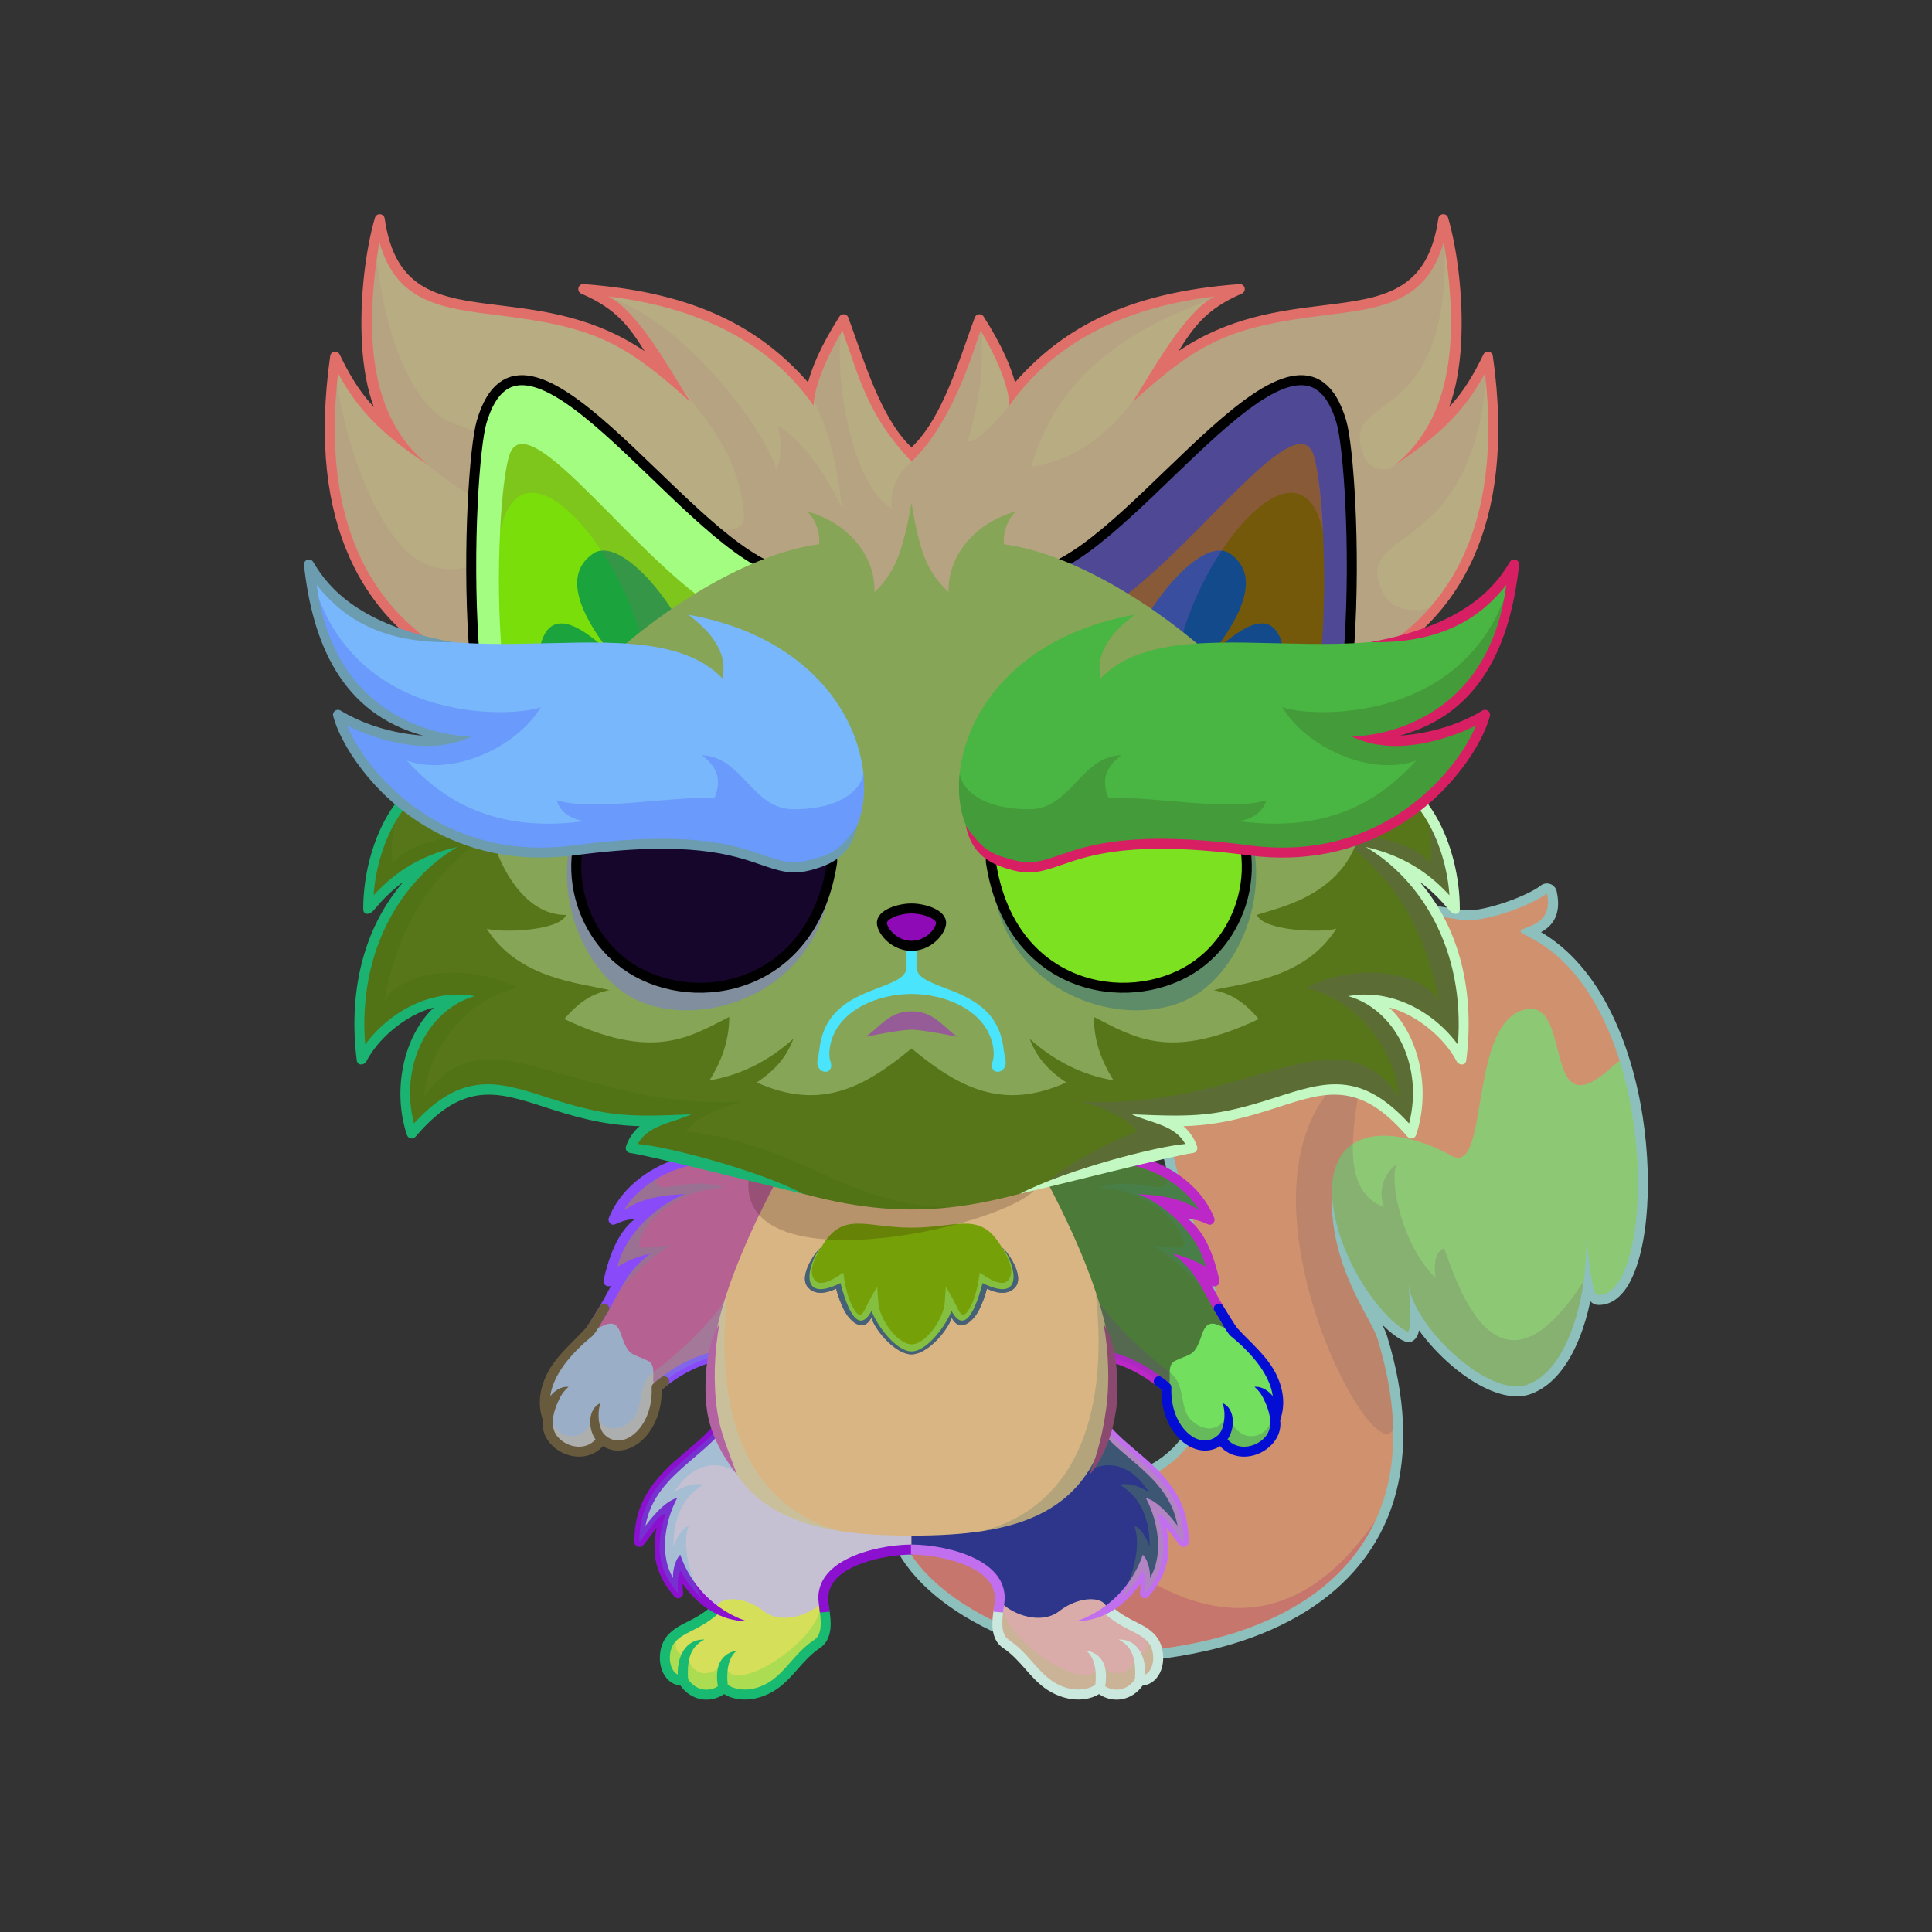 <?xml version="1.0" encoding="UTF-8"?><!DOCTYPE svg PUBLIC "-//W3C//DTD SVG 1.1//EN" "http://www.w3.org/Graphics/SVG/1.1/DTD/svg11.dtd"><!-- Creator: CorelDRAW 2018 (64-Bit) --><svg xmlns="http://www.w3.org/2000/svg" xmlns:xlink="http://www.w3.org/1999/xlink" xml:space="preserve" width="290mm" height="290mm" version="1.1" style="shape-rendering:geometricPrecision; text-rendering:geometricPrecision; image-rendering:optimizeQuality; fill-rule:evenodd; clip-rule:evenodd" viewBox="0 0 29000 29000">
 <rect x="0" y="0" width="29000" height="29000" fill="#333333" stroke="none"/>
 <defs>
  <style type="text/css">
   <![CDATA[
    .str2 {stroke:black;stroke-width:150;stroke-miterlimit:2.613}
    .str0 {stroke:black;stroke-width:150;stroke-linecap:round;stroke-linejoin:round;stroke-miterlimit:22.926}
    .str1 {stroke:black;stroke-width:150;stroke-linecap:round;stroke-linejoin:round;stroke-miterlimit:22.926}
    .fil24 {fill:none}
    .fil3 {fill:black}
    .fil42 {fill:white}
    .fil35 {fill:black;fill-rule:nonzero}
    .fil8 {fill:black;fill-rule:nonzero}
    .fil5 {fill:black;fill-rule:nonzero}
    .fil11 {fill:black;fill-opacity:0.2}
    .fil2 {fill:black;fill-opacity:0.2}
    .fil21 {fill:white;fill-opacity:0.2}
    .fil18 {fill:black;fill-rule:nonzero;fill-opacity:0.4}
    .fil41 {fill:black;fill-opacity:0.502}
    .fil33 {fill:url(#id0)}
    .fil43 {fill:url(#id1)}
    .fil28 {fill:url(#id2)}
    .fil23 {fill:url(#id3)}
    .fil1 {fill:url(#id4)}
    .fil17 {fill:url(#id5)}
    .fil47 {fill:url(#id6)}
    .fil48 {fill:url(#id7)}
    .fil12 {fill:url(#id8)}
    .fil10 {fill:url(#id9)}
    .fil7 {fill:url(#id10)}
    .fil9 {fill:url(#id11)}
    .fil15 {fill:url(#id12)}
    .fil13 {fill:url(#id13)}
    .fil36 {fill:url(#id14)}
    .fil37 {fill:url(#id15)}
    .fil0 {fill:url(#id16)}
    .fil20 {fill:url(#id17)}
    .fil34 {fill:url(#id18)}
    .fil14 {fill:url(#id19)}
    .fil31 {fill:url(#id20)}
    .fil19 {fill:url(#id21)}
    .fil32 {fill:url(#id22)}
    .fil29 {fill:url(#id23)}
    .fil30 {fill:url(#id24)}
    .fil25 {fill:url(#id25)}
    .fil26 {fill:url(#id26)}
    .fil4 {fill:url(#id27)}
    .fil6 {fill:url(#id28)}
    .fil27 {fill:url(#id29)}
    .fil22 {fill:url(#id30)}
    .fil44 {fill:url(#id31)}
    .fil40 {fill:url(#id32)}
    .fil46 {fill:url(#id33)}
    .fil38 {fill:url(#id34)}
    .fil45 {fill:url(#id35)}
    .fil39 {fill:url(#id36)}
    .fil16 {fill:url(#id37);fill-rule:nonzero}
   ]]>
  </style>
  <linearGradient id="id0" gradientUnits="userSpaceOnUse" x1="8874.69" y1="13843.22" x2="12073.09" y2="13843.22">
   <stop offset="0" style="stop-opacity:1; stop-color:black"/>
   <stop offset="1" style="stop-opacity:1; stop-color:#242424"/>
  </linearGradient>
  <linearGradient id="id1" gradientUnits="userSpaceOnUse" x1="18263.45" y1="14645.24" x2="15464.05" y2="12019.97">
   <stop offset="0" style="stop-opacity:1; stop-color:#404040"/>
   <stop offset="1" style="stop-opacity:1; stop-color:#0F0F0F"/>
  </linearGradient>
  <linearGradient id="id2" gradientUnits="userSpaceOnUse" x1="17945.71" y1="8909.16" x2="17945.71" y2="5706.6">
   <stop offset="0" style="stop-opacity:1; stop-color:#646566"/>
   <stop offset="1" style="stop-opacity:1; stop-color:#4C4C4C"/>
  </linearGradient>
  <linearGradient id="id3" gradientUnits="userSpaceOnUse" xlink:href="#id2" x1="9418.81" y1="8909.16" x2="9418.81" y2="5706.6">
  </linearGradient>
  <linearGradient id="id4" gradientUnits="userSpaceOnUse" x1="23207.7" y1="15336.64" x2="21422.11" y2="20705.37">
   <stop offset="0" style="stop-opacity:1; stop-color:#646566"/>
   <stop offset="0.678" style="stop-opacity:1; stop-color:#383535"/>
   <stop offset="1" style="stop-opacity:1; stop-color:#2F2E30"/>
  </linearGradient>
  <linearGradient id="id5" gradientUnits="userSpaceOnUse" x1="13682.26" y1="20285.37" x2="13682.26" y2="18366.8">
   <stop offset="0" style="stop-opacity:1; stop-color:#FEFEFE"/>
   <stop offset="0.471" style="stop-opacity:1; stop-color:#DBDBDB"/>
   <stop offset="1" style="stop-opacity:1; stop-color:#989898"/>
  </linearGradient>
  <linearGradient id="id6" gradientUnits="userSpaceOnUse" x1="8803.81" y1="13018.98" x2="8803.81" y2="8472.7">
   <stop offset="0" style="stop-opacity:1; stop-color:#696D70"/>
   <stop offset="0.18" style="stop-opacity:1; stop-color:#9E9C9C"/>
   <stop offset="0.502" style="stop-opacity:1; stop-color:#BFC2C7"/>
   <stop offset="1" style="stop-opacity:1; stop-color:#E3DFDF"/>
  </linearGradient>
  <linearGradient id="id7" gradientUnits="userSpaceOnUse" xlink:href="#id6" x1="18560.71" y1="13018.98" x2="18560.71" y2="8472.7">
  </linearGradient>
  <linearGradient id="id8" gradientUnits="userSpaceOnUse" x1="15836.05" y1="17574.31" x2="17541.84" y2="20748.78">
   <stop offset="0" style="stop-opacity:1; stop-color:#707376"/>
   <stop offset="0.271" style="stop-opacity:1; stop-color:#A1A1A1"/>
   <stop offset="0.6" style="stop-opacity:1; stop-color:#CCCCCC"/>
   <stop offset="1" style="stop-opacity:1; stop-color:#E3E3E3"/>
  </linearGradient>
  <linearGradient id="id9" gradientUnits="userSpaceOnUse" xlink:href="#id8" x1="11528.47" y1="17574.31" x2="9822.68" y2="20748.78">
  </linearGradient>
  <linearGradient id="id10" gradientUnits="userSpaceOnUse" x1="11639.34" y1="21135.3" x2="11639.35" y2="24284.09">
   <stop offset="0" style="stop-opacity:1; stop-color:#707376"/>
   <stop offset="0.161" style="stop-opacity:1; stop-color:#A1A1A1"/>
   <stop offset="0.502" style="stop-opacity:1; stop-color:#CCCCCC"/>
   <stop offset="1" style="stop-opacity:1; stop-color:#E3E3E3"/>
  </linearGradient>
  <linearGradient id="id11" gradientUnits="userSpaceOnUse" xlink:href="#id10" x1="15725.17" y1="21135.3" x2="15725.18" y2="24284.09">
  </linearGradient>
  <linearGradient id="id12" gradientUnits="userSpaceOnUse" xlink:href="#id10" x1="13681.92" y1="17674.47" x2="13681.92" y2="23050.2">
  </linearGradient>
  <linearGradient id="id13" gradientUnits="userSpaceOnUse" x1="9651.57" y1="20178.82" x2="8389.37" y2="21479.5">
   <stop offset="0" style="stop-opacity:1; stop-color:#DADADA"/>
   <stop offset="0.471" style="stop-opacity:1; stop-color:#D9D9D9"/>
   <stop offset="1" style="stop-opacity:1; stop-color:#989898"/>
  </linearGradient>
  <linearGradient id="id14" gradientUnits="userSpaceOnUse" x1="13681.93" y1="13636.52" x2="13681.93" y2="14197.25">
   <stop offset="0" style="stop-opacity:1; stop-color:#2E2E2E"/>
   <stop offset="1" style="stop-opacity:1; stop-color:#1A1A1A"/>
  </linearGradient>
  <linearGradient id="id15" gradientUnits="userSpaceOnUse" xlink:href="#id1" x1="9101.07" y1="14645.24" x2="11900.47" y2="12019.97">
  </linearGradient>
  <linearGradient id="id16" gradientUnits="userSpaceOnUse" xlink:href="#id6" x1="19014.84" y1="24847.9" x2="19014.83" y2="13325.64">
  </linearGradient>
  <linearGradient id="id17" gradientUnits="userSpaceOnUse" xlink:href="#id6" x1="13682.58" y1="18155" x2="13682.58" y2="10786.19">
  </linearGradient>
  <linearGradient id="id18" gradientUnits="userSpaceOnUse" xlink:href="#id0" x1="15291.43" y1="13843.22" x2="18489.83" y2="13843.22">
  </linearGradient>
  <linearGradient id="id19" gradientUnits="userSpaceOnUse" xlink:href="#id13" x1="17712.95" y1="20178.82" x2="18975.15" y2="21479.5">
  </linearGradient>
  <linearGradient id="id20" gradientUnits="userSpaceOnUse" xlink:href="#id4" x1="13877.39" y1="16438.45" x2="13877.39" y2="7548.91">
  </linearGradient>
  <linearGradient id="id21" gradientUnits="userSpaceOnUse" xlink:href="#id6" x1="13682.26" y1="10595.03" x2="13682.26" y2="3289.78">
  </linearGradient>
  <linearGradient id="id22" gradientUnits="userSpaceOnUse" x1="13682.26" y1="15562.91" x2="13682.26" y2="15180.13">
   <stop offset="0" style="stop-opacity:1; stop-color:#606161"/>
   <stop offset="1" style="stop-opacity:1; stop-color:#474646"/>
  </linearGradient>
  <linearGradient id="id23" gradientUnits="userSpaceOnUse" x1="16499.58" y1="9132.98" x2="19929.35" y2="10195.34">
   <stop offset="0" style="stop-opacity:1; stop-color:#333030"/>
   <stop offset="1" style="stop-opacity:1; stop-color:#1F1E1D"/>
  </linearGradient>
  <linearGradient id="id24" gradientUnits="userSpaceOnUse" x1="17977.5" y1="11617.76" x2="17977.5" y2="8263.53">
   <stop offset="0" style="stop-opacity:1; stop-color:#1A1716"/>
   <stop offset="0.502" style="stop-opacity:1; stop-color:#3B3736"/>
   <stop offset="1" style="stop-opacity:1; stop-color:#595654"/>
  </linearGradient>
  <linearGradient id="id25" gradientUnits="userSpaceOnUse" xlink:href="#id23" x1="7435.17" y1="9132.98" x2="10864.94" y2="10195.34">
  </linearGradient>
  <linearGradient id="id26" gradientUnits="userSpaceOnUse" xlink:href="#id24" x1="9387.02" y1="11617.76" x2="9387.02" y2="8263.53">
  </linearGradient>
  <linearGradient id="id27" gradientUnits="userSpaceOnUse" x1="11278.46" y1="25435.81" x2="11089.48" y2="23754.09">
   <stop offset="0" style="stop-opacity:1; stop-color:#4F4F4F"/>
   <stop offset="1" style="stop-opacity:1; stop-color:#939393"/>
  </linearGradient>
  <linearGradient id="id28" gradientUnits="userSpaceOnUse" xlink:href="#id27" x1="16275.04" y1="25435.81" x2="16086.07" y2="23754.09">
  </linearGradient>
  <linearGradient id="id29" gradientUnits="userSpaceOnUse" x1="15830.54" y1="8009.09" x2="21080.19" y2="10732.17">
   <stop offset="0" style="stop-opacity:1; stop-color:#4D4D4D"/>
   <stop offset="0.4" style="stop-opacity:1; stop-color:#333333"/>
   <stop offset="1" style="stop-opacity:1; stop-color:#333333"/>
  </linearGradient>
  <linearGradient id="id30" gradientUnits="userSpaceOnUse" xlink:href="#id29" x1="7183.99" y1="8009.09" x2="12433.64" y2="10732.17">
  </linearGradient>
  <linearGradient id="id31" gradientUnits="userSpaceOnUse" x1="17140.03" y1="14799.99" x2="16446.98" y2="11586.73">
   <stop offset="0" style="stop-opacity:1; stop-color:#AD5C00"/>
   <stop offset="0.329" style="stop-opacity:1; stop-color:#652E00"/>
   <stop offset="0.541" style="stop-opacity:1; stop-color:#451600"/>
   <stop offset="1" style="stop-opacity:1; stop-color:#1C0000"/>
  </linearGradient>
  <linearGradient id="id32" gradientUnits="userSpaceOnUse" x1="10971.89" y1="11847.65" x2="11016.19" y2="14247.46">
   <stop offset="0" style="stop-opacity:1; stop-color:black"/>
   <stop offset="0.529" style="stop-opacity:1; stop-color:#3D0022"/>
   <stop offset="1" style="stop-opacity:1; stop-color:#B54B00"/>
  </linearGradient>
  <linearGradient id="id33" gradientUnits="userSpaceOnUse" xlink:href="#id32" x1="16348.33" y1="11847.65" x2="16392.63" y2="14247.46">
  </linearGradient>
  <linearGradient id="id34" gradientUnits="userSpaceOnUse" xlink:href="#id31" x1="10917.54" y1="14799.99" x2="10224.49" y2="11586.73">
  </linearGradient>
  <linearGradient id="id35" gradientUnits="userSpaceOnUse" x1="18451.89" y1="13262.26" x2="14889.5" y2="12845.3">
   <stop offset="0" style="stop-opacity:1; stop-color:#945600"/>
   <stop offset="0.239" style="stop-opacity:1; stop-color:#F4A41C"/>
   <stop offset="0.388" style="stop-opacity:1; stop-color:#FFC052"/>
   <stop offset="0.51" style="stop-opacity:1; stop-color:#F9A71D"/>
   <stop offset="1" style="stop-opacity:1; stop-color:#803500"/>
  </linearGradient>
  <linearGradient id="id36" gradientUnits="userSpaceOnUse" xlink:href="#id35" x1="12475.03" y1="13262.26" x2="8912.63" y2="12845.3">
  </linearGradient>
  <linearGradient id="id37" gradientUnits="userSpaceOnUse" x1="13682.26" y1="18728.56" x2="13682.26" y2="20329.49">
   <stop offset="0" style="stop-opacity:1; stop-color:#A8A8A8"/>
   <stop offset="1" style="stop-opacity:1; stop-color:#FEFEFE"/>
  </linearGradient>
 </defs>
 <g id="Tail">
  <g id="_2531535185264">
   <path class="fil0" d="M13398.34 22729.08c179.07,1325.29 2406.15,2166.94 3397.26,2116.68 2887.45,-146.45 4862.73,-1719.94 3942.28,-4741.35 -107.22,-351.97 3.88,-150.19 -449.79,-926.05 398.87,518.3 442.19,614.38 836.09,809.63 84.91,42.08 46.08,-455.68 74.08,-365.14 169.92,549.55 1150.56,1417.01 1740.96,1195.93 660.83,-247.44 841.89,-987.04 873.12,-1656.3 36.26,144.03 74.66,307.15 179.92,312.21 936.65,45.01 1051.52,-4439.65 -984.12,-5424.08 -368.53,-178.21 448.74,-11.07 296.34,-724.97 -244.24,189.69 -1043.45,508.95 -1356.79,458.92 -1553.86,-248.12 -3571.63,-447.92 -4315.88,1715.96 -559.45,1626.6 666.75,3343.62 666.75,4508.5 0,1415.49 -712.45,2490.06 -2254.25,2211.93 -452.75,-81.67 -729.33,-845.48 -1174.75,-730.27 -715.26,185.02 -1570.14,506.27 -1471.22,1238.4z" style="fill:#d0916e"/>
   <path class="fil1" d="M21146.67 20068.69c84.89,42.08 23.6,-536.37 51.59,-445.84 169.91,549.54 1192.9,1464.63 1783.3,1243.56 660.82,-247.44 799.55,-1034.67 830.78,-1703.93 36.26,144.03 79.95,365.37 185.21,370.42 625.74,30.07 879.19,-2019.62 375.21,-3638.6 -56.37,24.62 -114.61,63.1 -175.01,118.86 -1100.67,1016 -550.34,-1121.84 -1354.67,-846.67 -804.33,275.17 -486.83,2497.67 -1058.33,2180.17 -692.01,-384.45 -1736.31,-557.1 -1792.99,482.32 -41.94,769.07 432.77,1881.78 1154.91,2239.71z" style="fill:#8dc975"/>
   <path class="fil2" d="M13440.68 22729.08c179.1,1325.31 2374.37,2124.61 3365.5,2074.34 1835.76,-93.12 3275.02,-745.93 3843.38,-1985.56 -2479.61,3612.9 -5596.35,-1348.04 -5758.84,-1306.01 -715.27,185.02 -1548.98,485.07 -1450.04,1217.23z" style="fill:#a10a68"/>
   <path class="fil2" d="M20023.52 16290.88c-1809.29,1963.35 1300.82,7086.15 884.77,4535.52 -37.62,-230.69 -94.07,-471.37 -170.41,-721.99 -107.22,-351.96 3.88,-150.19 -449.79,-926.05 398.87,518.3 442.19,614.38 836.09,809.63 84.91,42.08 46.08,-455.68 74.08,-365.14 169.92,549.55 1150.56,1417.01 1740.96,1195.93 660.83,-247.44 841.89,-987.04 873.12,-1656.3 -1323.11,2141.88 -1950.38,78.01 -2136.32,-429.71 -167.98,77.23 -146.92,345.65 -125.15,452.31 -506.77,-486.29 -707.48,-1480.65 -583.66,-1714.11 -216,161.01 -280.61,429.23 -191.66,647.04 -1119.85,-403.57 250.81,-2915.36 -752.03,-1827.13z" style="fill:#6b515f"/>
   <path class="fil3" d="M13440.68 22729.08c179.1,1325.31 2374.37,2124.61 3365.5,2074.34 2887.46,-146.47 4793.97,-1677.59 3873.5,-4699.01 -107.23,-351.99 -747.54,-1102.69 -687.92,-2275.43 1.99,968.1 738.51,1963.75 1132.42,2159.01 84.92,42.09 12.11,-803.45 21.16,-709.1 58.8,613.06 1198.17,1723.94 1788.59,1502.85 660.84,-247.46 905.39,-1495.03 873.12,-2169.59 36.26,144.03 74.65,820.2 179.92,825.5 894.32,45.03 972.16,-4402.59 -1063.5,-5387.04 -368.55,-178.23 432.86,-19.01 296.34,-640.3 -244.24,189.69 -966.7,448.1 -1280.06,398.06 -1553.87,-248.14 -3563.68,-471.74 -4307.94,1692.15 -559.46,1626.61 709.08,3343.62 709.08,4508.5 0,1415.49 -754.77,2542.99 -2296.58,2264.84 -452.77,-81.68 -708.16,-877.24 -1153.59,-762.01 -715.28,185.03 -1548.98,485.07 -1450.04,1217.23zm1016.77 1520.48c-602,-371.04 -1081.02,-878.99 -1165.01,-1500.56 -58.82,-435.27 153.94,-738.36 485.31,-958.51 302.67,-201.09 705.06,-327.55 1075.47,-423.37 331.21,-85.68 547.61,156.18 771.39,406.31 143.57,160.48 291.14,325.42 446.07,353.36 148.07,26.71 290.05,39.5 425.75,39.5 469.23,0 837.76,-161.01 1107.68,-431.25 275.67,-275.99 453.67,-667.24 535.33,-1119.9 34.33,-190.31 51.45,-393.72 51.45,-606.12 0,-413.34 -174.01,-915.38 -362.8,-1460.1 -330.55,-953.71 -704.33,-2032.16 -338.08,-3097.03 392.43,-1140.99 1121.64,-1653.27 1958.77,-1847.86 812,-188.74 1699.58,-73.43 2514.41,56.68 122.15,19.5 334.03,-21.96 549.99,-89.11 251.39,-78.17 497.74,-188.86 614.64,-279.65l0.01 0.01c17.2,-13.39 37.61,-23.22 60.34,-28.13 80.89,-17.47 160.65,33.95 178.12,114.84 79.58,362.17 -74.61,525.19 -234.59,613.64 881.36,515.26 1352.75,1655.44 1525.35,2765.8 84.89,546.15 98.06,1086.03 52.57,1539.41 -46.99,468.34 -158.73,852.52 -321.38,1069.29 -111.62,148.74 -248.42,228.29 -408.3,220.25 -42.46,-2.14 -78.13,-22.12 -108.38,-55.08 -40.39,190.32 -95.35,380.69 -166.15,556.62 -155.62,386.73 -389.96,709.84 -719.33,833.18 -49.17,18.41 -100.74,29.9 -154.16,35.02 -316.98,30.4 -708.24,-172.53 -1046.13,-462.56 -182.35,-156.51 -351.73,-340.16 -486.4,-526.33 -5.07,31.61 -11.76,57.41 -20.45,74.94 -48.2,97.37 -120.26,129.25 -220.97,79.32 -90.66,-44.94 -196.86,-126.55 -307.89,-236.67 31.15,63.66 56.15,121.65 72.57,175.55 138.69,455.26 214.98,878.35 234.81,1269.49 44.24,872.08 -190.82,1586.04 -640.18,2145.07 -446.06,554.92 -1101.38,952.41 -1902.09,1196.35 -513.21,156.34 -1086.29,249.65 -1701.98,280.87 -588.39,29.84 -1579.96,-225.11 -2355.76,-703.27z" style="fill:#8dbfbd"/>
  </g>
 </g>
 <g id="Feet">
  <g id="_2531535178800">
   <g>
    <path class="fil4" d="M10257.28 25229.69c123.56,214.04 403.48,285.33 610.7,105.88 70.65,70.23 276.52,145.76 526.32,65.76 409.3,-131.09 507.45,-461.77 850.73,-710.04 220.49,-159.47 124.1,-477.15 113.63,-668.35 -363.68,340.29 -782.66,-165.21 -1075.55,-247.93 -373.84,-101.68 -736.94,157.82 -534.63,412.54 -198.78,95.76 -519.95,237.68 -672.68,411.38 -168.78,191.96 -120.75,630.76 181.48,630.76z" style="fill:#d5df5a"/>
    <path class="fil2" d="M10257.28 25229.69c123.56,214.04 403.48,285.33 610.7,105.88 70.65,70.23 276.52,145.76 526.32,65.76 409.3,-131.09 517.48,-492.65 871.1,-725.96 156.13,-103.02 135.21,-387.74 102.98,-573.56 -17.85,-13.98 -36.32,-26.67 -55.45,-37.83 59.89,533.31 -1444.97,1527.91 -1433.56,860.23 -213.34,341.57 -595.64,186.16 -544.41,-150.27 -126.71,133.91 -271.29,-14.39 -142.78,-274 -182.48,62.12 -215.54,288.03 -209.67,440.56 17.28,153.49 106.7,289.19 274.77,289.19z" style="fill:#0bd32e"/>
    <path class="fil5" d="M10660.35 24128.28c31.71,-26.53 78.94,-22.34 105.47,9.37 26.53,31.71 22.34,78.94 -9.37,105.47 -143.13,119.49 -265.97,181.45 -373.06,235.47 -99.11,49.99 -183.3,92.46 -251.34,169.85 -80.91,92.01 -97.3,255.88 -55.21,369.54 18.07,48.79 48.88,94.04 96.26,117.9 -7.55,-268.78 114.77,-534.12 402.24,-526.25 -186.74,95.17 -268.32,253.8 -247.69,592.25 49.04,79.15 127.69,137.43 219.87,155.2 79.73,15.37 160.2,-1.74 228.24,-45.5 -38.29,-218.05 -10.29,-483.64 289.14,-537.54 -139.24,98.32 -162.69,330.02 -141.92,510.69 31.45,29.61 97.92,60.43 188.69,71.77 74.89,9.35 163.69,4.41 259.78,-26.36 221.4,-70.9 352.35,-219.57 489.63,-375.44 103.47,-117.46 210.28,-238.74 362.43,-341.44 56.89,-38.4 82.67,-102.53 91.71,-176.23 10.43,-85.02 0.14,-183.4 -13.84,-274.46 -14.63,-97.52 130.16,-118.86 144.78,-21.39 15.59,101.48 30.44,211.56 17.88,314.01 -13.96,113.78 -57.62,215.39 -156.75,282.29 -136.05,91.83 -236.45,205.83 -333.71,316.24 -151.08,171.53 -295.19,335.14 -556.43,418.8 -119.65,38.32 -230.28,44.46 -323.64,32.8 -92.59,-11.56 -170.46,-41.41 -225.37,-75.73 -103.09,69.99 -225.69,98.3 -348.74,74.57 -124.29,-23.96 -233.03,-98.13 -304.52,-201.86 -136.16,-15.63 -232.21,-107.3 -278.66,-232.76 -61.19,-165.25 -34.13,-386.54 83.33,-520.12 86.71,-98.62 183.05,-147.23 296.46,-204.43 99.73,-50.31 214.13,-108.01 344.34,-216.71z" style="fill:#17ba70"/>
   </g>
   <g>
    <path class="fil6" d="M17107.24 25229.69c-123.56,214.04 -403.48,285.33 -610.7,105.88 -70.65,70.23 -276.52,145.76 -526.32,65.76 -409.3,-131.09 -507.45,-461.77 -850.73,-710.04 -220.49,-159.47 -124.1,-477.15 -113.63,-668.35 363.68,340.29 782.66,-165.21 1075.55,-247.93 373.84,-101.68 736.94,157.82 534.63,412.54 198.78,95.76 519.95,237.68 672.68,411.38 168.78,191.96 120.75,630.76 -181.48,630.76z" style="fill:#d9aca9"/>
    <path class="fil2" d="M17107.24 25229.69c-123.56,214.04 -403.48,285.33 -610.7,105.88 -70.65,70.23 -276.52,145.76 -526.32,65.76 -409.3,-131.09 -517.48,-492.65 -871.1,-725.96 -156.13,-103.02 -135.21,-387.74 -102.98,-573.56 17.85,-13.98 36.32,-26.67 55.45,-37.83 -59.89,533.31 1444.97,1527.91 1433.56,860.23 213.34,341.57 595.64,186.16 544.41,-150.27 126.71,133.91 271.29,-14.39 142.78,-274 182.48,62.12 215.54,288.03 209.67,440.56 -17.28,153.49 -106.7,289.19 -274.77,289.19z" style="fill:#8dcf4c"/>
    <path class="fil5" d="M16704.17 24128.28c-31.71,-26.53 -78.94,-22.34 -105.47,9.37 -26.53,31.71 -22.34,78.94 9.37,105.47 143.13,119.49 265.97,181.45 373.06,235.47 99.11,49.99 183.3,92.46 251.34,169.85 80.91,92.01 97.3,255.88 55.21,369.54 -18.07,48.79 -48.88,94.04 -96.26,117.9 7.55,-268.78 -114.77,-534.12 -402.24,-526.25 186.74,95.17 268.32,253.8 247.69,592.25 -49.04,79.15 -127.69,137.43 -219.87,155.2 -79.73,15.37 -160.2,-1.74 -228.24,-45.5 38.29,-218.05 10.29,-483.64 -289.14,-537.54 139.24,98.32 162.69,330.02 141.92,510.69 -31.45,29.61 -97.92,60.43 -188.69,71.77 -74.89,9.35 -163.69,4.41 -259.78,-26.36 -221.4,-70.9 -352.35,-219.57 -489.63,-375.44 -103.47,-117.46 -210.28,-238.74 -362.43,-341.44 -56.89,-38.4 -82.67,-102.53 -91.71,-176.23 -10.43,-85.02 -0.14,-183.4 13.84,-274.46 14.63,-97.52 -130.16,-118.86 -144.78,-21.39 -15.59,101.48 -30.44,211.56 -17.88,314.01 13.96,113.78 57.62,215.39 156.75,282.29 136.05,91.83 236.45,205.83 333.71,316.24 151.08,171.53 295.19,335.14 556.43,418.8 119.65,38.32 230.28,44.46 323.64,32.8 92.59,-11.56 170.46,-41.41 225.37,-75.73 103.09,69.99 225.69,98.3 348.74,74.57 124.29,-23.96 233.03,-98.13 304.52,-201.86 136.16,-15.63 232.21,-107.3 278.66,-232.76 61.19,-165.25 34.13,-386.54 -83.33,-520.12 -86.71,-98.62 -183.05,-147.23 -296.46,-204.43 -99.73,-50.31 -214.13,-108.01 -344.34,-216.71z" style="fill:#cbe8de"/>
   </g>
  </g>
 </g>
 <g id="Legs">
  <g id="_2531535172336">
   <g>
    <path class="fil7" d="M13681.92 23259.3c-427.66,0 -1377.01,182.49 -1321.36,776.1 -214.87,221.86 -637.04,349.26 -895.5,148.38 -312.37,-242.78 -712.13,-231.34 -719.72,-12.18 -211.41,-150.99 -402.86,-358.1 -528.38,-590.81 -41.6,29.32 -55.44,215.41 -37.57,335.35 -248.19,-290.5 -377.08,-603.6 -191.33,-1195.23 -119.36,18.32 -266.26,284.25 -391.03,425.57 -20.26,-1100.08 1152.91,-1341.4 1338.88,-2011.18 621.48,859.57 1568.29,1321.99 2746.01,1381l0 743z" style="fill:#c5c1d2"/>
    <path class="fil8" d="M11210.37 24334.7c-401.95,1.32 -742.76,-243.95 -963.28,-562.27 -1.54,45.83 0.53,93.36 6.42,132.87 10.84,73.46 -83.21,118.95 -133.76,56.17 -272.34,-320.06 -345.67,-622.33 -263.27,-1031.93 -64.51,83.29 -137.34,191.61 -203.49,266.45 -45.07,50.99 -129.5,19.57 -130.66,-48.34 -19.57,-1143.74 1165.74,-1397.74 1341.51,-2032.27 26.3,-94.94 170.4,-54.96 144.14,39.84 -179.43,647.71 -1171.68,889.48 -1318.5,1747.35 42.53,-57.53 269.89,-365.88 475.94,-418.57 -201.07,379.6 -259.92,875.98 -61.81,1203.19 -8.59,-48.31 7.95,-248.77 107.24,-350.62 196.87,571.78 651.66,888.21 999.52,998.13zm1097.09 -130.04c-2.47,-26.43 -26.17,-165.01 -23.72,-239.54 8.83,-268.48 202.05,-450.6 440.39,-569.6 274.94,-137.29 655.57,-211.22 966.26,-211.22l0 150c-377.32,0 -1229.26,149.66 -1256.62,629.7 -4.44,77.91 8.87,152.31 19.84,227.42l-146.15 13.24z" style="fill:#8b10cf"/>
    <path class="fil2" d="M10855.41 21319.93c32.94,-13.58 59.68,-28.81 78.78,-46.31 52.35,242.35 104.7,484.71 157.05,727.06 -26.43,47.89 -9.84,65.58 -36.27,113.47 -116.65,-124.42 -576.84,-284.93 -932.21,279.63 108.75,-62.73 262.78,-145.48 437.97,-107.33 -222.82,120.2 -461.56,405.32 -451.49,929.83 39.12,-129.43 155.97,-309.83 226.41,-303.37 -71.03,187.25 -61.1,581.71 201.77,1085.44 -126.65,-122.29 -237.84,-264.38 -320.46,-417.56 -41.6,29.32 -55.44,215.41 -37.57,335.35 -248.19,-290.5 -377.08,-603.6 -191.33,-1195.23 -119.36,18.32 -266.26,284.25 -391.03,425.57 -18.29,-992.96 935.65,-1286.29 1258.38,-1826.55z" style="fill:#29b4da"/>
   </g>
   <g>
    <path class="fil9" d="M13682.6 23259.3c427.66,0 1377.01,182.49 1321.36,776.1 214.87,221.86 637.04,349.26 895.5,148.38 312.37,-242.78 712.13,-231.34 719.72,-12.18 211.41,-150.99 402.86,-358.1 528.38,-590.81 41.6,29.32 55.44,215.41 37.57,335.35 248.19,-290.5 377.08,-603.6 191.33,-1195.23 119.36,18.32 266.26,284.25 391.03,425.57 20.26,-1100.08 -1152.91,-1341.4 -1338.88,-2011.18 -621.48,859.57 -1568.29,1321.99 -2746.01,1381l0 743z" style="fill:#2d368b"/>
    <path class="fil8" d="M16154.15 24334.7c401.95,1.32 742.76,-243.95 963.28,-562.27 1.54,45.83 -0.53,93.36 -6.42,132.87 -10.84,73.46 83.21,118.95 133.76,56.17 272.34,-320.06 345.67,-622.33 263.27,-1031.93 64.51,83.29 137.34,191.61 203.49,266.45 45.07,50.99 129.5,19.57 130.66,-48.34 19.57,-1143.74 -1165.74,-1397.74 -1341.51,-2032.27 -26.3,-94.94 -170.4,-54.96 -144.14,39.84 179.43,647.71 1171.68,889.48 1318.5,1747.35 -42.53,-57.53 -269.89,-365.88 -475.94,-418.57 201.07,379.6 259.92,875.98 61.81,1203.19 8.59,-48.31 -7.95,-248.77 -107.24,-350.62 -196.87,571.78 -651.66,888.21 -999.52,998.13zm-1097.09 -130.04c2.47,-26.43 26.17,-165.01 23.72,-239.54 -8.83,-268.48 -202.05,-450.6 -440.39,-569.6 -274.94,-137.29 -655.57,-211.22 -966.26,-211.22l0 150c377.32,0 1229.26,149.66 1256.62,629.7 4.44,77.91 -8.87,152.31 -19.84,227.42l146.15 13.24z" style="fill:#c16fef"/>
    <path class="fil2" d="M16509.11 21319.93c-32.94,-13.58 -59.68,-28.81 -78.78,-46.31 -52.35,242.35 -104.7,484.71 -157.05,727.06 26.43,47.89 9.84,65.58 36.27,113.47 116.65,-124.42 576.84,-284.93 932.21,279.63 -108.75,-62.73 -262.78,-145.48 -437.97,-107.33 222.82,120.2 461.56,405.32 451.49,929.83 -39.12,-129.43 -155.97,-309.83 -226.41,-303.37 71.03,187.25 61.1,581.71 -201.77,1085.44 126.65,-122.29 237.84,-264.38 320.46,-417.56 41.6,29.32 55.44,215.41 37.57,335.35 248.19,-290.5 377.08,-603.6 191.33,-1195.23 119.36,18.32 266.26,284.25 391.03,425.57 18.29,-992.96 -935.65,-1286.29 -1258.38,-1826.55z" style="fill:#79d914"/>
   </g>
  </g>
 </g>
 <g id="Body">
   <animateTransform type="translate" values="0;0 200;0;0 200;0;0 200;0;0 200;0" dur="10" repeatCount="indefinite" additive="sum" attributeName="transform"/>
  <g id="_2531535222096">
   <g>
    <path class="fil10" d="M11112 17435.42c-702.73,-209.12 -1631.42,188.12 -1903.69,873.37 164.54,-95.57 353.16,-174.11 739.42,-208.57 -348.84,157.7 -652.11,388.49 -813.97,1133.17 71.21,-72.89 201.74,-201.01 351.25,-249.63 -194.83,196.96 -223.34,324.22 -377.58,595.39 -66.34,116.65 -170.65,268.94 -247.49,404.95 -285.61,505.51 652.18,1155.01 927.31,903.51 627.04,-573.16 1208.37,-619.78 1688.45,-542.15 741.88,119.97 1352.69,-1920.87 930.81,-2545.29 -421.91,-21.63 -954.15,-313.73 -1294.51,-364.75z" style="fill:#b56293"/>
    <path class="fil11" d="M11112 17435.42c-702.73,-209.12 -1631.42,188.12 -1903.69,873.37 164.54,-95.57 353.16,-174.11 739.42,-208.57 -348.84,157.7 -652.11,388.49 -813.97,1133.17 71.21,-72.89 201.74,-201.01 351.25,-249.63 -194.83,196.96 -223.34,324.22 -377.58,595.39 -30.16,53.03 -68.17,113.45 -107.87,176.32 381,-572.81 868.02,-959.43 1072.18,-1062.54 -233.71,15.19 -461.54,68.57 -473.56,6.96 -40.65,-208.63 441.81,-843.64 1274.26,-873.27 -426.36,-156.65 -872.76,45.52 -980.03,-23.66 -200.22,-129.12 336.93,-412.9 1219.59,-367.54z" style="fill:#2dae92"/>
    <path class="fil8" d="M11089.53 17506.89c-608.36,-180.41 -1400.19,119.46 -1729.9,665.11 149.14,-107.14 381.52,-227.39 924.38,-247.72 -319.73,110.87 -889.67,542.81 -1016.35,1090.98 57.04,-41.16 305.76,-167.5 492.27,-193.54 -364.51,251.7 -477.2,625.38 -702.07,981.46 -46.4,73.48 -94.76,150.06 -132.88,217.54 -70.82,125.35 -49.02,264.48 22.42,392.28 54.05,96.7 136.15,187.18 229.43,262.02 93.49,75 197.18,133.41 294.37,165.93 112.41,37.61 212.07,40.57 265.66,-8.42 323.6,-295.8 636.5,-456.02 930.97,-532.4 295.46,-76.64 570.87,-68.71 819.59,-28.5 93.72,15.15 186.74,-12.87 275.84,-73.06 157.14,-106.18 300.75,-308.76 417.16,-555.14 118.98,-251.83 208.28,-547.13 254.42,-832.45 60.81,-376.07 47.45,-731.48 -71.71,-938.84 -242.95,-20.94 -511,-118.59 -760.01,-209.31 -187.58,-68.34 -363.97,-132.61 -501.96,-153.29 -4,-0.59 -7.89,-1.48 -11.63,-2.65zm38.6 -144.78c151.19,23.55 332.88,89.75 525.97,160.1 251.18,91.5 522.5,190.36 752.56,203.04 23.99,0.07 47.53,11.64 61.96,33.03 158.87,235.14 183.29,646.89 113.88,1076.14 -48.39,299.29 -142.02,608.92 -266.72,872.87 -127.28,269.38 -288.2,493.51 -468.74,615.5 -119.97,81.05 -248.8,118.21 -383.06,96.5 -231.34,-37.4 -486.67,-44.99 -758.65,25.56 -272.94,70.8 -564.27,220.49 -867.69,497.84 -98.34,89.9 -251.69,94.34 -413.9,40.06 -113.72,-38.05 -233.72,-105.33 -340.67,-191.13 -107.15,-85.96 -202.34,-191.48 -266.33,-305.96 -95.41,-170.68 -122.22,-360.52 -21.84,-538.18 42.76,-75.7 90.56,-151.38 136.4,-223.98 89.85,-142.27 163.95,-276.43 241.2,-425.98 -55.46,33.51 -125.95,-15.24 -111.98,-79.95 68.36,-314.51 202.1,-721.26 473.86,-922.83 -260.43,23.61 -296.32,112.32 -353.61,83.48 -36.83,-18.54 -57.09,-58.63 -41.89,-96.97 287.84,-724.44 1255.67,-1134.11 1989.25,-919.14z" style="fill:#894bfa"/>
    <path class="fil2" d="M9851.88 20830.3c602.27,-518.8 1160.28,-559.8 1623.82,-484.84 171.07,27.66 335.13,-59.69 481.2,-217.95 325.13,-471.76 -752.73,-1097.7 -1038.62,-655.88 -261.31,403.84 -734.1,847.76 -1111.39,1126.01 1.79,93.3 -16.27,193.39 44.96,232.66l0 -0.01 0.03 0.01z" style="fill:#60d4b0"/>
   </g>
   <g>
    <path class="fil12" d="M16252.52 17435.42c702.73,-209.12 1631.42,188.12 1903.69,873.37 -164.54,-95.57 -353.16,-174.11 -739.42,-208.57 348.84,157.7 652.11,388.49 813.97,1133.17 -71.21,-72.89 -201.74,-201.01 -351.25,-249.63 194.83,196.96 223.34,324.22 377.58,595.39 66.34,116.65 170.65,268.94 247.49,404.95 285.61,505.51 -652.18,1155.01 -927.31,903.51 -627.04,-573.16 -1208.37,-619.78 -1688.45,-542.15 -741.88,119.97 -1352.69,-1920.87 -930.81,-2545.29 421.91,-21.63 954.15,-313.73 1294.51,-364.75z" style="fill:#4c7a39"/>
    <path class="fil11" d="M16252.52 17435.42c702.73,-209.12 1631.42,188.12 1903.69,873.37 -164.54,-95.57 -353.16,-174.11 -739.42,-208.57 348.84,157.7 652.11,388.49 813.97,1133.17 -71.21,-72.89 -201.74,-201.01 -351.25,-249.63 194.83,196.96 223.34,324.22 377.58,595.39 30.16,53.03 68.17,113.45 107.87,176.32 -381,-572.81 -868.02,-959.43 -1072.18,-1062.54 233.71,15.19 461.54,68.57 473.56,6.96 40.65,-208.63 -441.81,-843.64 -1274.26,-873.27 426.36,-156.65 872.76,45.52 980.03,-23.66 200.22,-129.12 -336.93,-412.9 -1219.59,-367.54z" style="fill:#398f7f"/>
    <path class="fil8" d="M16274.99 17506.89c608.36,-180.41 1400.19,119.46 1729.9,665.11 -149.14,-107.14 -381.52,-227.39 -924.38,-247.72 319.73,110.87 889.67,542.81 1016.35,1090.98 -57.04,-41.16 -305.76,-167.5 -492.27,-193.54 364.51,251.7 477.2,625.38 702.07,981.46 46.4,73.48 94.76,150.06 132.88,217.54 70.82,125.35 49.02,264.48 -22.42,392.28 -54.05,96.7 -136.15,187.18 -229.43,262.02 -93.49,75 -197.18,133.41 -294.37,165.93 -112.41,37.61 -212.07,40.57 -265.66,-8.42 -323.6,-295.8 -636.5,-456.02 -930.97,-532.4 -295.46,-76.64 -570.87,-68.71 -819.59,-28.5 -93.72,15.15 -186.74,-12.87 -275.84,-73.06 -157.14,-106.18 -300.75,-308.76 -417.16,-555.14 -118.98,-251.83 -208.28,-547.13 -254.42,-832.45 -60.81,-376.07 -47.45,-731.48 71.71,-938.84 242.95,-20.94 511,-118.59 760.01,-209.31 187.58,-68.34 363.97,-132.61 501.96,-153.29 4,-0.59 7.89,-1.48 11.63,-2.65zm-38.6 -144.78c-151.19,23.55 -332.88,89.75 -525.97,160.1 -251.18,91.5 -522.5,190.36 -752.56,203.04 -23.99,0.07 -47.53,11.64 -61.96,33.03 -158.87,235.14 -183.29,646.89 -113.88,1076.14 48.39,299.29 142.02,608.92 266.72,872.87 127.28,269.38 288.2,493.51 468.74,615.5 119.97,81.05 248.8,118.21 383.06,96.5 231.34,-37.4 486.67,-44.99 758.65,25.56 272.94,70.8 564.27,220.49 867.69,497.84 98.34,89.9 251.69,94.34 413.9,40.06 113.72,-38.05 233.72,-105.33 340.67,-191.13 107.15,-85.96 202.34,-191.48 266.33,-305.96 95.41,-170.68 122.22,-360.52 21.84,-538.18 -42.76,-75.7 -90.56,-151.38 -136.4,-223.98 -89.85,-142.27 -163.95,-276.43 -241.2,-425.98 55.46,33.51 125.95,-15.24 111.98,-79.95 -68.36,-314.51 -202.1,-721.26 -473.86,-922.83 260.43,23.61 296.32,112.32 353.61,83.48 36.83,-18.54 57.09,-58.63 41.89,-96.97 -287.84,-724.44 -1255.67,-1134.11 -1989.25,-919.14z" style="fill:#bc28c7"/>
    <path class="fil2" d="M17512.64 20830.3c-602.27,-518.8 -1160.28,-559.8 -1623.82,-484.84 -171.07,27.66 -335.13,-59.69 -481.2,-217.95 -325.13,-471.76 752.73,-1097.7 1038.62,-655.88 261.31,403.84 734.1,847.76 1111.39,1126.01 -1.79,93.3 16.27,193.39 -44.96,232.66l0 -0.01 -0.03 0.01z" style="fill:#7425ab"/>
   </g>
   <g>
    <path class="fil13" d="M9863.01 20836.37c31.01,671.59 -506.32,1058.8 -828,765.31 -253.5,397.35 -884.17,103.39 -809.26,-292.5 -203.13,-535.14 266.24,-1035.76 634.19,-1325.08 198.11,-64.5 364.18,-247.68 461.85,44.06 113.97,340.43 156.85,278.81 402.23,397.75 163.53,79.26 10.67,351.89 138.99,410.46z" style="fill:#9aafc7"/>
    <path class="fil2" d="M9863.01 20836.37c31.01,671.59 -506.32,1058.8 -828,765.31 -341.06,429.25 -911,23.85 -753.65,-292.7 65.31,297.19 520.59,407.83 657.17,-118.23 113.25,412.02 522.03,237.66 614.7,26.73 95.14,-216.58 44.81,-462.8 253.66,-619.84 1.8,93.31 -16.28,193.4 44.96,232.65l0.16 0.1 0.17 0.11c1.48,0.93 2.97,1.82 4.53,2.69l0.17 0.1 0.18 0.09 0.14 0.09 0.03 0.01 0.18 0.1 0.17 0.09 0.18 0.09c1.69,0.92 3.44,1.79 5.25,2.61z" style="fill:#f7b049"/>
    <path class="fil5" d="M9926.93 20673.48c79.39,-58.19 167.86,62.52 88.48,120.7 -28.24,20.69 -56.25,42.36 -83.3,64.61 3.93,302.02 -99.68,551.64 -246.17,712.18 -55.54,60.86 -117.82,109.47 -183.4,143.86 -145.9,76.49 -311.53,82.65 -453.24,-7.98 -209.57,238.5 -583.03,191.12 -784.7,-34.27 -86.01,-96.11 -134.73,-220.26 -115.83,-356.13 -82.54,-234.31 -46.25,-463.42 52.44,-673.52 132.46,-282 402.86,-497.74 588.08,-703.58 33.49,-37.22 186.14,-283.38 220.11,-342.17 58.56,-79 178.69,10.05 120.12,89.06 -66.09,89.11 -174.04,315.9 -241.24,370.5 -201.58,163.79 -430.96,392.41 -551.71,649.47 -38.04,80.97 -65.19,164.94 -76.97,250.68 53.73,-69.19 156.09,-151.42 275.06,-139.39 -80.64,67.61 -125.53,143.46 -171.18,252.76 -65.8,157.59 -113.11,362.41 12.44,502.72 141.93,158.63 411.75,205.47 562.48,33.5 -115.64,-164.64 -117.79,-464.48 80.37,-548.33 -54.53,102.27 -47.95,374.07 54.76,476.76 86.33,86.32 222.41,119.56 359.87,47.5 49.57,-25.99 97.71,-63.9 141.8,-112.22 128.18,-140.48 217.35,-364.86 206.61,-639.48 -1.55,-21.67 6.3,-43.83 23.35,-59.87 36.49,-34.26 81.32,-67.73 121.77,-97.36z" style="fill:#685a3d"/>
   </g>
   <g>
    <path class="fil14" d="M17501.51 20836.37c-31.01,671.59 506.32,1058.8 828,765.31 253.5,397.35 884.17,103.39 809.26,-292.5 203.13,-535.14 -266.24,-1035.76 -634.19,-1325.08 -198.11,-64.5 -364.18,-247.68 -461.85,44.06 -113.97,340.43 -156.85,278.81 -402.23,397.75 -163.53,79.26 -10.67,351.89 -138.99,410.46z" style="fill:#72df5f"/>
    <path class="fil2" d="M17501.51 20836.37c-31.01,671.59 506.32,1058.8 828,765.31 341.06,429.25 911,23.85 753.65,-292.7 -65.31,297.19 -520.59,407.83 -657.17,-118.23 -113.25,412.02 -522.03,237.66 -614.7,26.73 -95.14,-216.58 -44.81,-462.8 -253.66,-619.84 -1.8,93.31 16.28,193.4 -44.96,232.65l-0.16 0.1 -0.17 0.11c-1.48,0.93 -2.97,1.82 -4.53,2.69l-0.17 0.1 -0.18 0.09 -0.14 0.09 -0.03 0.01 -0.18 0.1 -0.17 0.09 -0.18 0.09c-1.69,0.92 -3.44,1.79 -5.25,2.61z" style="fill:#3b2a52"/>
    <path class="fil5" d="M17437.59 20673.48c-79.39,-58.19 -167.86,62.52 -88.48,120.7 28.24,20.69 56.25,42.36 83.3,64.61 -3.93,302.02 99.68,551.64 246.17,712.18 55.54,60.86 117.82,109.47 183.4,143.86 145.9,76.49 311.53,82.65 453.24,-7.98 209.57,238.5 583.03,191.12 784.7,-34.27 86.01,-96.11 134.73,-220.26 115.83,-356.13 82.54,-234.31 46.25,-463.42 -52.44,-673.52 -132.46,-282 -402.86,-497.74 -588.08,-703.58 -33.49,-37.22 -186.14,-283.38 -220.11,-342.17 -58.56,-79 -178.69,10.05 -120.12,89.06 66.09,89.11 174.04,315.9 241.24,370.5 201.58,163.79 430.96,392.41 551.71,649.47 38.04,80.97 65.19,164.94 76.97,250.68 -53.73,-69.19 -156.09,-151.42 -275.06,-139.39 80.64,67.61 125.53,143.46 171.18,252.76 65.8,157.59 113.11,362.41 -12.44,502.72 -141.93,158.63 -411.75,205.47 -562.48,33.5 115.64,-164.64 117.79,-464.48 -80.37,-548.33 54.53,102.27 47.95,374.07 -54.76,476.76 -86.33,86.32 -222.41,119.56 -359.87,47.5 -49.57,-25.99 -97.71,-63.9 -141.8,-112.22 -128.18,-140.48 -217.35,-364.86 -206.61,-639.48 1.55,-21.67 -6.3,-43.83 -23.35,-59.87 -36.49,-34.26 -81.32,-67.73 -121.77,-97.36z" style="fill:#030dd4"/>
   </g>
   <g>
    <path class="fil15" d="M13681.92 23050.2c-1547.89,0 -2751.57,-290.64 -2992.7,-1955.85 -146.82,-1013.97 390.42,-2286.86 991,-3419.88 634.24,80.29 1288.94,123.26 2001.7,142.31 712.76,-19.05 1367.46,-62.02 2001.7,-142.31 600.58,1133.02 1137.82,2405.91 991,3419.88 -241.13,1665.21 -1444.81,1955.85 -2992.7,1955.85z" style="fill:#d9b583"/>
    <path class="fil2" d="M12620.51 22982.62c-1015.93,-155.83 -1748.88,-628.88 -1931.29,-1888.27 -75.17,-519 28.96,-1105.79 228.98,-1706.93 -223.57,2000.42 401.77,3257.02 1702.31,3595.2z" style="fill:#8aedfd"/>
    <path class="fil5" d="M11062.28 22134.44c-249.8,-320.87 -397.84,-631.09 -447.18,-944.87 -59.26,-376.93 -23.8,-997.6 184.1,-1319.31 -78.5,420.39 -93.5,905.23 -35.86,1298.21 49.99,340.9 153.64,561.65 298.94,965.97z" style="fill:#b363a2"/>
    <path class="fil2" d="M14743.33 22982.62c1015.93,-155.83 1748.88,-628.88 1931.29,-1888.27 75.17,-519 -28.96,-1105.79 -228.98,-1706.93 223.57,2000.42 -401.77,3257.02 -1702.31,3595.2z" style="fill:#195f62"/>
    <path class="fil5" d="M16351.92 22144.35c249.8,-320.87 347.52,-640.99 396.86,-954.78 59.27,-376.93 23.8,-997.6 -184.1,-1319.31 78.5,420.39 93.5,905.22 35.86,1298.21 -50,340.9 -103.32,571.56 -248.62,975.88z" style="fill:#8c496f"/>
    <path class="fil16" d="M15040.49 18728.56c45.93,12.31 366.16,425.66 188.93,603.95 -122.66,123.41 -303.14,65.58 -414.67,10.95 -26.84,104.49 -69.75,221.58 -117.38,316.68 -82.97,165.67 -283.96,358.75 -411.51,121.57 -73.83,211.61 -369.52,546.4 -603.6,547.77 -232.9,1.37 -530.29,-337.64 -603.6,-547.77 -127.55,237.18 -328.54,44.1 -411.51,-121.57 -47.63,-95.1 -90.54,-212.19 -117.38,-316.68 -111.53,54.63 -292.01,112.46 -414.67,-10.95 -177.23,-178.29 143,-591.64 188.93,-603.95 1358.23,372.92 1358.23,378.52 2716.46,0z" style="fill:#0b0364"/>
    <path class="fil17" d="M13682.26 20285.36c-232.9,1.37 -525.88,-399.37 -599.19,-609.5 -231.04,429.63 -410.71,-196.48 -467.15,-416.21 -712.36,351.51 -430.7,-417.91 -291.89,-531.11 324.95,-562.82 657.2,-300.84 1358.23,-300.84 701.03,0 1033.28,-261.98 1358.23,300.84 138.81,113.2 420.47,882.62 -291.89,531.11 -56.44,219.73 -236.11,845.84 -467.15,416.21 -73.31,210.13 -366.29,610.87 -599.19,609.5z" style="fill:#75a008"/>
    <path class="fil18" d="M14179.79 19559.45l17.77 -247.66 121.98 216.31c85.01,164.87 123.45,334.14 256.14,69.21 57.98,-115.76 96.12,-270.48 113.17,-380.14l17.51 -112.59 96.16 60.74 1.14 0.72 -0.08 0.13c39.51,24.76 234.48,146.7 319.78,60.88 144.6,-145.46 -30.81,-407.18 -82.87,-498.49 45.93,12.31 366.16,425.66 188.93,603.95 -122.66,123.41 -303.14,65.58 -414.67,10.95 -26.84,104.49 -69.75,221.58 -117.38,316.68 -82.97,165.67 -283.96,358.75 -411.51,121.57 -73.83,211.61 -369.52,546.4 -603.6,547.77 -232.9,1.37 -530.29,-337.64 -603.6,-547.77 -127.55,237.18 -328.54,44.1 -411.51,-121.57 -47.63,-95.1 -90.54,-212.19 -117.38,-316.68 -111.53,54.63 -292.01,112.46 -414.67,-10.95 -177.23,-178.29 143,-591.64 188.93,-603.95 -52.06,91.31 -227.47,353.03 -82.87,498.49 85.3,85.82 280.27,-36.12 319.78,-60.88l-0.08 -0.13 1.14 -0.72 96.16 -60.74 17.51 112.59c17.05,109.66 55.19,264.38 113.17,380.14 132.69,264.93 171.13,95.66 256.14,-69.21l121.98 -216.31 17.77 247.66c16.41,228.81 273.23,613.2 497.53,618.94 217.5,5.56 481.42,-394.25 497.53,-618.94z" style="fill:#9cef93"/>
    <path class="fil11" d="M15595.28 17767.24c-201.32,588.92 -4568.35,1613.05 -4355.85,-95.16 818.59,45.62 3658.84,-47.08 4355.85,95.16z" style="fill:#290c07"/>
   </g>
  </g>
 </g>
 <g id="Head">
   <animateTransform type="translate" values="0;0 200;0;0 200;0;0 200;0;0 200;0" dur="10" repeatCount="indefinite" additive="sum" attributeName="transform"/>
  <g id="_2531440751072">
   <path class="fil19" d="M13682.26 6814.6c523.24,-436.88 798.85,-1434.14 1019.43,-2022.34 266.95,418.98 428.95,774.68 495.28,1107.63 741.01,-896.75 1726.13,-1436.45 3412.56,-1560.71 -718.61,309.29 -833.52,690.88 -1218.66,1256.47 1877.45,-1633.91 3969.58,-180.44 4273.48,-2305.87 233.62,785.81 365.2,2502 -194.29,3174.51 349.86,-274.34 594.07,-549.23 863.71,-1111.47 418.77,2943.21 -862.1,4210.12 -2112.74,4733.08 -1911.59,-65.91 -4146.94,-562.64 -6538.77,509.13 -2391.83,-1071.77 -4627.18,-575.04 -6538.77,-509.13 -1250.64,-522.96 -2531.51,-1789.87 -2112.74,-4733.08 269.64,562.24 513.85,837.13 863.71,1111.47 -559.49,-672.51 -427.91,-2388.7 -194.29,-3174.51 303.9,2125.43 2396.03,671.96 4273.48,2305.87 -385.14,-565.59 -500.05,-947.18 -1218.66,-1256.47 1686.43,124.26 2671.55,663.96 3412.56,1560.71 66.33,-332.95 228.33,-688.65 495.28,-1107.63 220.58,588.2 496.19,1585.46 1019.43,2022.34z" style="fill:#b8ac82"/>
   <path class="fil11" d="M13682.26 6929.99c375.04,-473.61 810.38,-1565.16 995.03,-2071.67 26.71,10.07 52,15.5 74.83,14.37 -45.39,406.11 67.22,763.01 -228.72,1754.16 193.73,15.85 618.26,-484.45 983.98,-1066.26 705.68,-693.85 1640.47,-1113.71 3102.15,-1221.41 -1217.45,413.73 -2656.8,1006.38 -3133.05,2667.97 571.5,-74.09 1078.4,-410.34 1527.12,-975.33 130.24,-152.22 270.68,-317.6 417.65,-481.26 -9.96,14.9 -20.05,29.92 -30.38,45.09 1877.45,-1633.91 3969.58,-180.44 4273.48,-2305.87 253.53,3351.21 -1670.3,2486.38 -1174.53,3597.88 64.12,143.76 347.31,220.33 451.71,88.96 158.49,-79.79 358.25,-286.71 575.59,-549.77 320.59,-258.89 552.82,-529.84 806.07,-1052.11l10.1 -13.27c-146.5,3122.34 -2052.5,2480.59 -1586.8,3515.14 181.44,403.06 760.06,294.42 864.46,163.05 9.14,-4.6 18.42,-9.64 27.82,-15.07 -401.25,516.54 -911.94,849.81 -1417.74,1061.31 -1911.59,-65.91 -4146.94,-562.64 -6538.77,509.13 -2391.83,-1071.77 -4627.18,-575.04 -6538.77,-509.13 -1238.89,-518.05 -2507.14,-1766.43 -2123.8,-4650.86 64.77,921.81 619.07,2798.71 1440.9,3059.82 954.6,303.29 1382.11,-859.87 1382.11,-859.87 0,0 -429.43,179.78 -1419.71,-658.37 -386.21,-326.88 -652.82,-779.96 -834.4,-1211.09 -157.88,-708.33 -84.55,-1645.01 54.27,-2254.81 -4.44,845.05 359.17,2591.97 1200.52,2859.27 954.6,303.28 4398.36,2241.04 4324.28,1352.04 -74.08,-889 -573.09,-1434.71 -928.09,-1886.62 -43.21,-55.01 -140.72,-144.25 -278.66,-258.58 -354.81,-525.34 -481.72,-890.73 -1096.23,-1187.6 1224.09,205.46 2577.36,1971.71 2785.14,2649.59 105.78,-170.71 72.8,-458.42 27.56,-646.1 297.61,169.3 659.88,616.15 961.69,1227.3 -86.53,-735.49 -197.49,-1162.57 -478.86,-1728.9l7.34 8.77c66.33,-332.95 228.33,-688.65 495.28,-1107.63l5.42 14.55c-192.75,555.88 61.39,2446.63 716.36,2824.92 -38,-404.4 202.77,-609.63 297.65,-701.74z" style="fill:#b28084"/>
   <path class="fil8" d="M13682.26 10669.79c-10.56,0 -20.95,-2.26 -30.47,-6.51 -1885.8,-845 -3680.38,-705.37 -5292.54,-579.92 -414.63,32.25 -817.26,63.6 -1213.42,77.25 -10.98,0.34 -21.49,-1.7 -31.01,-5.66 -717.88,-300.08 -1445.65,-840.59 -1869.83,-1790.87 -328.65,-736.26 -473.94,-1717.47 -288.36,-3021.81 5.82,-40.93 43.74,-69.39 84.67,-63.57 27.53,3.91 49.42,22.35 59.03,46.46 131.5,273.58 256.41,476.98 390.49,644.78 39.42,49.33 79.76,95.71 121.4,140.01 -102.03,-269.36 -157.08,-593.72 -177.79,-932.1 -42.54,-695.16 58.94,-1454.98 193.96,-1909.16 11.64,-39.64 53.23,-62.33 92.87,-50.69 29.03,8.52 48.97,33.11 52.99,61.24 158.93,1111.21 841.24,1195.31 1723.9,1304.08 658.7,81.17 1423.63,175.55 2177.56,687.91 -228.74,-362.49 -418.87,-634.48 -950.31,-863.2 -38.02,-16.34 -55.6,-60.42 -39.26,-98.44 13.39,-31.15 45.4,-48.58 77.45,-44.87 851.62,63.06 1527.29,231.35 2084.44,497.45 513.2,245.1 925.17,572.61 1280.71,976.77 34.59,-125.86 82.1,-255.58 142.96,-391.07 83.6,-186.13 192.59,-383.01 328.14,-595.75 22.16,-34.78 68.35,-45.01 103.13,-22.85 14.26,9.08 24.39,22.21 29.85,36.93 37.78,100.65 75.58,208.59 115.74,323.29 192.88,550.86 440.91,1259.05 833.7,1625.16 392.79,-366.11 640.82,-1074.3 833.7,-1625.16 40.16,-114.7 77.96,-222.64 115.74,-323.29 5.46,-14.72 15.59,-27.85 29.85,-36.93 34.78,-22.16 80.97,-11.93 103.13,22.85 135.55,212.74 244.54,409.62 328.14,595.75 60.86,135.49 108.37,265.21 142.96,391.07 355.54,-404.16 767.51,-731.67 1280.71,-976.77 557.15,-266.1 1232.82,-434.39 2084.44,-497.45 32.05,-3.71 64.06,13.72 77.45,44.87 16.34,38.02 -1.24,82.1 -39.26,98.44 -531.44,228.72 -721.57,500.71 -950.31,863.2 753.93,-512.36 1518.86,-606.74 2177.56,-687.91 882.66,-108.77 1564.97,-192.87 1723.9,-1304.08 4.02,-28.13 23.96,-52.72 52.99,-61.24 39.64,-11.64 81.23,11.05 92.87,50.69 135.02,454.18 236.5,1214 193.96,1909.16 -20.71,338.38 -75.76,662.74 -177.79,932.1 41.64,-44.3 81.98,-90.68 121.4,-140.01 134.08,-167.8 258.99,-371.2 390.49,-644.78 9.61,-24.11 31.5,-42.55 59.03,-46.46 40.93,-5.82 78.85,22.64 84.67,63.57 185.58,1304.34 40.29,2285.55 -288.36,3021.81 -424.18,950.28 -1151.95,1490.79 -1869.83,1790.87 -9.52,3.96 -20.03,6 -31.01,5.66 -396.16,-13.65 -798.79,-45 -1213.42,-77.25 -1612.16,-125.45 -3406.74,-265.08 -5292.54,579.92 -9.52,4.25 -19.91,6.51 -30.47,6.51zm0 -3739.8c-660.14,-699.7 -781.34,-1249.77 -1037.02,-1967.67 -179.07,297.06 -420.76,785.53 -433.25,1125.92 -726.43,-1035.8 -1865.83,-1492.26 -3082.04,-1637.85 439.78,209.82 934.97,1112.67 1230.97,1581.43 -1006.56,-907.8 -1452.71,-1123.68 -2880.93,-1299.68 -853.71,-105.2 -1532.63,-189.05 -1786.33,-1102.3 -226.08,1382.32 -155.42,2628.69 729.33,3346.78 -735.63,-481.76 -1076.9,-872.05 -1348.85,-1373.85 -131.94,1154.77 9.67,2033.44 307.37,2700.37 402.72,902.19 1092.95,1418.61 1776.16,1707.47 379.64,-13.57 779.17,-44.67 1190.44,-76.67 1621,-126.13 3424.46,-266.29 5334.15,579.41 1909.69,-845.7 3713.15,-705.54 5334.15,-579.41 411.27,32 810.8,63.1 1190.44,76.67 683.21,-288.86 1373.44,-805.28 1776.16,-1707.47 297.7,-666.93 439.31,-1545.6 307.37,-2700.37 -271.95,501.8 -613.22,892.09 -1348.85,1373.85 884.75,-718.09 955.41,-1964.46 729.33,-3346.78 -253.7,913.25 -932.62,997.1 -1786.33,1102.3 -1428.22,176 -1874.37,391.88 -2880.93,1299.68 296,-468.76 791.19,-1371.61 1230.97,-1581.43 -1216.21,145.59 -2355.61,602.05 -3082.04,1637.85 -12.49,-340.39 -254.18,-828.86 -433.25,-1125.92 -129.36,363.23 -419.89,1372.54 -1037.02,1967.67z" style="fill:#e06f6a"/>
   <path class="fil20" d="M13682.58 18155c1585.85,0 2783.6,-738.45 4215.58,-922.4 -37.28,-117.26 -141.34,-304.86 -419.51,-406.83 1858.7,93.84 2495.9,-1232.21 3706.53,188.49 285.52,-841.15 -102.78,-1770.24 -622.94,-2000.81 562.5,-18.43 1149.88,459.72 1374.08,890.69 166.42,-1298.18 -269.21,-2406.06 -1128.49,-3026.56 511.48,209.85 771.34,457.57 1030.21,767.34 7.03,-1105.83 -609.76,-2080.63 -1470.93,-2078.85 -2435.32,-198.23 -4248.88,-581.65 -6684.21,-779.88 -2435.33,198.23 -4249.53,581.65 -6684.85,779.88 -861.17,-1.78 -1477.96,973.02 -1470.93,2078.85 258.87,-309.77 518.73,-557.49 1030.21,-767.34 -859.28,620.5 -1294.91,1728.38 -1128.49,3026.56 224.2,-430.97 811.58,-909.12 1374.08,-890.69 -520.16,230.57 -908.46,1159.66 -622.94,2000.81 1210.63,-1420.7 1847.83,-94.65 3706.53,-188.49 -278.17,101.97 -382.23,289.57 -419.51,406.83 1431.98,183.95 2629.73,922.4 4215.58,922.4z" style="fill:#577619"/>
   <path class="fil11" d="M13682.58 18155c208.2,0 409.67,-12.83 605.9,-35.36 -1585.23,-0.35 -2265.33,-954.47 -3994.65,-1138.39 162.96,-206.56 528.3,-367.71 856.07,-446.53 -2561.23,131.8 -3851.89,-1437.25 -4784.71,-69.47 57.14,-713.11 634.55,-1469.08 1403.46,-1637 -813.87,-408.69 -1778.27,-228.21 -2002.47,202.76 210.62,-1093.13 649.39,-1845.73 1508.67,-2466.23 -471.8,-67.97 -1125.06,82.45 -1383.93,392.22 -37,-358.52 24.52,-706.76 202.98,-965.11 -355.62,387.27 -570.95,997.09 -566.78,1653.03 258.87,-309.77 518.73,-557.49 1030.21,-767.34 -859.28,620.5 -1294.91,1728.38 -1128.49,3026.56 224.2,-430.97 811.58,-909.12 1374.08,-890.69 -520.16,230.57 -908.46,1159.66 -622.94,2000.81 1210.63,-1420.7 1847.83,-94.65 3706.53,-188.49 -278.17,101.97 -382.23,289.57 -419.51,406.83 1431.98,183.95 2629.73,922.4 4215.58,922.4z" style="fill:#3e670d"/>
   <path class="fil21" d="M17070.69 16981.25c-162.96,-206.56 -528.3,-367.71 -856.07,-446.53 2561.23,131.8 3851.89,-1437.25 4784.71,-69.47 -57.14,-713.11 -634.55,-1469.08 -1403.46,-1637 813.87,-408.69 1778.27,-228.21 2002.47,202.76 -210.62,-1093.13 -649.39,-1845.73 -1508.67,-2466.23 471.8,-67.97 1125.06,82.45 1383.93,392.22 37,-358.52 -24.52,-706.76 -202.98,-965.11 355.62,387.27 570.95,997.09 566.78,1653.03 -258.87,-309.77 -518.73,-557.49 -1030.21,-767.34 859.28,620.5 1294.91,1728.38 1128.49,3026.56 -224.2,-430.97 -811.58,-909.12 -1374.08,-890.69 520.16,230.57 908.46,1159.66 622.94,2000.81 -1210.63,-1420.7 -1847.83,-94.65 -3706.53,-188.49 278.17,101.97 382.23,289.57 419.51,406.83 -812.14,104.33 -1548.95,387.01 -2323.92,612.18 424.95,-348.83 922.2,-638.16 1497.09,-863.53z" style="fill:#6d4ea1"/>
   <path class="fil8" d="M6998.05 11491.36c93.48,0 108.2,148.94 -9.3,149.44 -890.5,5.66 -1330.95,1039.6 -1380.82,1797.88 246.84,-267.5 616.82,-581.2 1254.76,-724.63 -803.78,475.42 -1494.51,1514.21 -1381.79,2966.37 369.87,-505.33 1012.15,-847.07 1646.1,-728.08 -694.6,193.72 -1136.88,1038.29 -913.7,1911.34 733.07,-799.48 1268.6,-626.98 1999.89,-391.14 896.02,288.96 1196.64,296.11 2163.42,253.73 -276.51,129.84 -647.6,155.95 -803.04,445.58 412.33,31.78 1781.08,381.86 2481.69,746.88 -510.59,-115.61 -2298.95,-573.64 -2597.64,-612.01 -46.36,-6.04 -75.89,-52.31 -61.81,-96.68 30.49,-96.1 92.36,-208.97 205.37,-305.84 -581.91,-14.61 -1037.28,-161.44 -1433.69,-289.28 -705.27,-227.46 -1214.24,-391.54 -1928.97,446 -38.9,47.22 -110.89,32.06 -129.44,-22.64 -221.24,-652.49 -63.68,-1476.18 403.16,-1915.93 -418.15,108.79 -837.84,463.62 -1016.9,816.36 -20.95,41.27 -128.25,71.97 -140.62,-25.19 -125.58,-986.34 80.88,-1963.25 701.31,-2677.95 -175.67,127.84 -312.9,269.8 -451.04,433.07 -55.72,65.86 -152.31,71.76 -152.58,-23.43 -2.65,-903.41 474.01,-2150.13 1545.64,-2153.85z" style="fill:#1bb371"/>
   <path class="fil8" d="M20366.47 11491.36c-93.48,0 -108.2,148.94 9.3,149.44 890.5,5.66 1330.95,1039.6 1380.82,1797.88 -246.84,-267.5 -616.82,-581.2 -1254.76,-724.63 803.78,475.42 1494.51,1514.21 1381.79,2966.37 -369.87,-505.33 -1012.15,-847.07 -1646.1,-728.08 694.6,193.72 1136.88,1038.29 913.7,1911.34 -733.07,-799.48 -1268.6,-626.98 -1999.89,-391.14 -896.02,288.96 -1196.64,296.11 -2163.42,253.73 276.51,129.84 647.6,155.95 803.04,445.58 -412.33,31.78 -1781.08,381.86 -2481.69,746.88 510.59,-115.61 2298.95,-573.64 2597.64,-612.01 46.36,-6.04 75.89,-52.31 61.81,-96.68 -30.49,-96.1 -92.36,-208.97 -205.37,-305.84 581.91,-14.61 1037.28,-161.44 1433.69,-289.28 705.27,-227.46 1214.24,-391.54 1928.97,446 38.9,47.22 110.89,32.06 129.44,-22.64 221.24,-652.49 63.68,-1476.18 -403.16,-1915.93 418.15,108.79 837.84,463.62 1016.9,816.36 20.95,41.27 128.25,71.97 140.62,-25.19 125.58,-986.34 -80.88,-1963.25 -701.31,-2677.95 175.67,127.84 312.9,269.8 451.04,433.07 55.72,65.86 152.31,71.76 152.58,-23.43 2.65,-903.41 -474.01,-2150.13 -1545.64,-2153.85z" style="fill:#c4f8c3"/>
   <g>
    <path class="fil22" d="M8245.35 12761.32c-1466.19,-382.18 -1222.32,-5723.02 -1016.52,-6426.38 616.49,-2107.04 2977.2,1719.67 4415.88,2212.46 -981.09,1163.52 -2418.26,3050.39 -3399.36,4213.92z" style="fill:#b6e53a"/>
    <path class="fil23" d="M7192.91 6503.31c11.88,-70.33 23.96,-127.49 35.92,-168.37 616.49,-2107.04 2977.2,1719.67 4415.88,2212.46 -96.18,114.06 -196.8,235.16 -300.88,361.76 -1375.73,-666.44 -3439.81,-3833.56 -4150.92,-2405.85z" style="fill:#7e85a8"/>
    <path class="fil24 str0" d="M8245.35 12761.32c-1466.19,-382.18 -1222.32,-5723.02 -1016.52,-6426.38 616.49,-2107.04 2977.2,1719.67 4415.88,2212.46 -981.09,1163.52 -2418.26,3050.39 -3399.36,4213.92z" style="fill:#a3fd81"/>
    <path class="fil25" d="M10811.63 9167.14c-1217.38,-697.69 -2855.99,-3104.28 -3156.2,-2361.58 -205.52,508.43 -479.45,5006.21 945.72,5857.87 -442.07,-727.28 1586.74,-1957.51 2210.48,-3496.29z" style="fill:#79de0a"/>
    <path class="fil26" d="M10644.96 11126.9c229.22,-1235.35 -1201.6,-3185.19 -1740.69,-2818.11 -548.6,373.56 -27.25,1117.32 257.69,1491.84 -247.05,-213.42 -781.24,-717.35 -1001.95,-252.21 -306.5,645.94 711.67,1446.03 1652.23,2069.34 304.03,-109.48 564.88,-478.63 832.72,-490.86z" style="fill:#1ba33e"/>
    <path class="fil2" d="M10811.63 9167.14c-1217.38,-697.69 -2856,-3104.29 -3156.2,-2361.59 -54.3,134.33 -131.46,593.83 -148.64,1171.99 415.51,-1923.61 2709.85,1423.07 2141.41,2862.76 447.63,-501.12 916.03,-1062.84 1163.43,-1673.16z" style="fill:#966864"/>
   </g>
   <g>
    <path class="fil27" d="M19119.17 12761.32c1466.19,-382.18 1222.32,-5723.02 1016.52,-6426.38 -616.49,-2107.04 -2977.2,1719.67 -4415.88,2212.46 981.09,1163.52 2418.26,3050.39 3399.36,4213.92z" style="fill:#4d8b63"/>
    <path class="fil28" d="M20171.61 6503.31c-11.88,-70.33 -23.96,-127.49 -35.92,-168.37 -616.49,-2107.04 -2977.2,1719.67 -4415.88,2212.46 96.18,114.06 196.8,235.16 300.88,361.76 1375.73,-666.44 3439.81,-3833.56 4150.92,-2405.85z" style="fill:#14224c"/>
    <path class="fil24 str0" d="M19119.17 12761.32c1466.19,-382.18 1222.32,-5723.02 1016.52,-6426.38 -616.49,-2107.04 -2977.2,1719.67 -4415.88,2212.46 981.09,1163.52 2418.26,3050.39 3399.36,4213.92z" style="fill:#4e4895"/>
    <path class="fil29" d="M16552.89 9167.14c1217.38,-697.69 2855.99,-3104.28 3156.2,-2361.58 205.52,508.43 479.45,5006.21 -945.72,5857.87 442.07,-727.28 -1586.74,-1957.51 -2210.48,-3496.29z" style="fill:#74590b"/>
    <path class="fil30" d="M16719.56 11126.9c-229.22,-1235.35 1201.6,-3185.19 1740.69,-2818.11 548.6,373.56 27.25,1117.32 -257.69,1491.84 247.05,-213.42 781.24,-717.35 1001.95,-252.21 306.5,645.94 -711.67,1446.03 -1652.23,2069.34 -304.03,-109.48 -564.88,-478.63 -832.72,-490.86z" style="fill:#134a8c"/>
    <path class="fil2" d="M16552.89 9167.14c1217.38,-697.69 2856,-3104.29 3156.2,-2361.59 54.3,134.33 131.46,593.83 148.64,1171.99 -415.51,-1923.61 -2709.85,1423.07 -2141.41,2862.76 -447.63,-501.12 -916.03,-1062.84 -1163.43,-1673.16z" style="fill:#d863eb"/>
   </g>
   <path class="fil31" d="M13682.26 15737.36c714.95,591.1 1367.72,938.65 2323.21,511.04 -229.4,-154.18 -429.82,-338.75 -550.33,-656.17 371.25,332.99 789.38,545.42 1259.42,624.42 -171.79,-274.9 -293.95,-578.79 -296.34,-952.5 594.65,299.15 1131.66,670.34 2476.51,31.75 -167.74,-192.12 -353.73,-369.33 -677.34,-433.92 434.77,-106.84 1364.31,-165.12 1841.49,-922.06 -202.83,61.29 -1083.76,42.73 -1192.63,-205.97 277.89,-106.27 1514.54,-298.32 1589.77,-1551.49 -388.06,277.8 -949.97,63.86 -1168.69,-106.71 899.86,-767.12 -2181.47,-3641.82 -4216.67,-3906.07 -21.61,-115.97 33.03,-373.29 183.41,-493.78 -601.67,162.79 -1029.93,649.94 -1016.01,1211.79 -289.6,-276.64 -423.65,-521.74 -555.8,-1338.78 -135.46,770.74 -266.2,1062.14 -555.8,1338.78 13.92,-561.85 -414.34,-1049 -1016.01,-1211.79 150.38,120.49 205.02,377.81 183.41,493.78 -2035.2,264.25 -5116.53,3138.95 -4216.67,3906.07 -218.72,170.57 -390.37,437.43 -778.43,159.63 147.99,776.92 577.66,1504.75 1199.51,1498.57 -108.87,248.7 -989.8,267.26 -1192.63,205.97 477.18,756.94 1406.72,815.22 1841.49,922.06 -323.61,64.59 -509.6,241.8 -677.34,433.92 1344.85,638.59 1881.86,267.4 2476.51,-31.75 -2.39,373.71 -124.55,677.6 -296.34,952.5 470.04,-79 888.17,-291.43 1259.42,-624.42 -120.51,317.42 -320.93,501.99 -550.33,656.17 955.49,427.61 1608.26,80.06 2323.21,-511.04z" style="fill:#86a556"/>
   <path class="fil32" d="M13682.26 15180.13c-342.64,0 -473.4,240.42 -690.83,382.78 245.6,-51.38 562.78,-106.76 690.83,-106.76 128.05,0 445.23,55.38 690.83,106.76 -217.43,-142.36 -348.19,-382.78 -690.83,-382.78z" style="fill:#955c97"/>
   <path class="fil33" d="M12073.02 13690.95c6.76,320.67 -554.55,724.16 -1051.76,763.1 -959.68,75.15 -1761.38,-399.89 -2146.57,-1229.44 921.17,987.46 2368.01,969.65 3198.33,466.34z" style="fill:#2fb3ee"/>
   <path class="fil34" d="M15291.5 13690.95c-6.76,320.67 554.55,724.16 1051.76,763.1 959.68,75.15 1761.38,-399.89 2146.57,-1229.44 -921.17,987.46 -2368.01,969.65 -3198.33,466.34z" style="fill:#5511b5"/>
   <path class="fil35" d="M13682.26 14919.39c-482.49,0 -1073.59,222.27 -1209.94,726.27 -23.69,87.6 -36.16,210.77 -4.02,298.16 25.71,70.07 -6.23,153.21 -91.67,143 -74.83,-8.87 -121.05,-91.06 -106.28,-162.54 11.5,-55.78 19.31,-112.4 28.36,-168.64 66.55,-612.82 525.35,-788.64 896.54,-930.8 225.01,-86.17 412.01,-157.81 412.01,-306.53 0,-214.95 0,-429.89 0,-644.84 0,-98.74 150,-98.74 150,0 0,214.95 0,429.89 0,644.84 0,148.72 187,220.36 412.01,306.53 371.19,142.16 829.99,317.98 896.54,930.8 9.05,56.24 16.86,112.86 28.36,168.64 14.77,71.48 -31.45,153.67 -106.28,162.54 -85.44,10.21 -117.38,-72.93 -91.67,-143 32.14,-87.39 19.67,-210.56 -4.02,-298.16 -136.35,-504 -727.45,-726.27 -1209.94,-726.27z" style="fill:#4ae4fc"/>
   <path class="fil36 str1" d="M13681.93 13636.52c-194.19,0 -464.62,92.75 -443.8,231.23 19.09,127.03 197.21,329.5 443.8,329.5 246.59,0 424.71,-202.47 443.8,-329.5 20.82,-138.48 -249.61,-231.23 -443.8,-231.23z" style="fill:#8f0ab7"/>
  </g>
 </g>
 <g id="Eyes">
  <animateTransform type="translate" values="0;0 200;0;0 200;0;0 200;0;0 200;0" dur="10" repeatCount="indefinite" additive="sum" attributeName="transform"/>
  <animate attributeName="opacity" values="0;1;1;1;1;1;1;1;1;1;1;1;1;1;1;1;1;1;1;1;1;1;1;1;1;1;1;1;1;1;1;1;1;1;1;1;1;1;1;1;1;1;1;1;1;1;1;1;1;1;1;1;1;1;1;1;1;1;1;1;1;1;1;1;1;1;1;1;1;1;1;1;1;1;1;1;1;1;1;1;1;1;1;1;0;0" dur="10" repeatCount="indefinite"/>
  <g id="_2531440744064">
   <path class="fil37" d="M9410.5 14929.59c979.92,621.05 3060.08,32.84 3081.5,-1995.59 49,-331 -2889.67,-1847.5 -3374.67,-1325.5 -1077.15,1126.08 -561.86,2779.19 293.17,3321.09z" style="fill:#818e9d"/>
   <path class="fil38" d="M9474 14538c980,621 2732,308 3018,-1604 49,-331 -2805,-1784 -3290,-1262 -929,1000 -583,2324 272,2866z" style="fill:#4c7ed7"/>
   <path class="fil39" d="M9666.92 14283.52c917.37,567.93 2557.4,281.68 2825.12,-1466.94 45.87,-302.71 -2625.73,-1631.55 -3079.73,-1154.16 -869.63,914.55 -545.74,2125.41 254.61,2621.1z" style="fill:#04bfa9"/>
   <path class="fil40" d="M11550.61 12225.42c-258.65,-135.11 -546.29,-267.57 -830.53,-378.36 -255.59,188.73 -435.13,633.5 -435.13,1152.16 0,689.71 476.22,1248.83 709.09,1248.83 232.87,0 709.09,-559.12 709.09,-1248.83 0,-292.26 -57.02,-561.04 -152.52,-773.8z" style="fill:#7b7ac1"/>
   <path class="fil41" d="M12058 14051c209,-285 364,-654 434,-1117 49,-331 -2805,-1784 -3290,-1262 -331.17,356.64 -542.62,751.11 -542.62,1141.49 0,259.91 -78.47,546.68 211.48,1070.89 -214.1,-710.81 442.2,-998.08 946.81,-936.88 1237.55,150.09 1164.26,413.84 2036.75,318.34 499.35,-54.65 476.63,352.24 203.58,785.16z" style="fill:#3a110a"/>
   <circle class="fil42" transform="matrix(0.127 2.181 -1.986 0.284 9678.51 13301.1)" r="235"/>
   <circle class="fil42" transform="matrix(0.858 -0.098 -0.024 -0.793 11636.2 13894.5)" r="235"/>
   <circle class="fil42" transform="matrix(0.383 -0.149 -0.107 -0.361 11262.6 14064.4)" r="235"/>
   <path class="fil24 str2" d="M9474 14538c980,621 2732,308 3018,-1604 49,-331 -2805,-1784 -3290,-1262 -929,1000 -583,2324 272,2866z" style="fill:#16062c"/>
  </g>
  <g id="_2531440736768">
   <path class="fil43" d="M17954.02 14929.59c-979.92,621.05 -3060.08,32.84 -3081.5,-1995.59 -49,-331 2889.67,-1847.5 3374.67,-1325.5 1077.15,1126.08 561.86,2779.19 -293.17,3321.09z" style="fill:#5e8c69"/>
   <path class="fil44" d="M17890.52 14538c-980,621 -2732,308 -3018,-1604 -49,-331 2805,-1784 3290,-1262 929,1000 583,2324 -272,2866z" style="fill:#c2445e"/>
   <path class="fil45" d="M17697.6 14283.52c-917.37,567.93 -2557.4,281.68 -2825.12,-1466.94 -45.87,-302.71 2625.73,-1631.55 3079.73,-1154.16 869.63,914.55 545.74,2125.41 -254.61,2621.1z" style="fill:#2c0191"/>
   <path class="fil46" d="M15813.91 12225.42c258.65,-135.11 546.29,-267.57 830.53,-378.36 255.59,188.73 435.13,633.5 435.13,1152.16 0,689.71 -476.22,1248.83 -709.09,1248.83 -232.87,0 -709.09,-559.12 -709.09,-1248.83 0,-292.26 57.02,-561.04 152.52,-773.8z" style="fill:#66b14a"/>
   <path class="fil41" d="M15306.52 14051c-209,-285 -364,-654 -434,-1117 -49,-331 2805,-1784 3290,-1262 331.17,356.64 542.62,751.11 542.62,1141.49 0,259.91 78.47,546.68 -211.48,1070.89 214.1,-710.81 -442.2,-998.08 -946.81,-936.88 -1237.55,150.09 -1164.26,413.84 -2036.75,318.34 -499.35,-54.65 -476.63,352.24 -203.58,785.16z" style="fill:#6d3f6b"/>
   <circle class="fil42" transform="matrix(-0.127 2.181 1.986 0.284 17686 13301.1)" r="235"/>
   <circle class="fil42" transform="matrix(-0.858 -0.098 0.024 -0.793 15728.4 13894.5)" r="235"/>
   <circle class="fil42" transform="matrix(-0.383 -0.149 0.107 -0.361 16101.9 14064.4)" r="235"/>
   <path class="fil24 str2" d="M17890.52 14538c-980,621 -2732,308 -3018,-1604 -49,-331 2805,-1784 3290,-1262 929,1000 583,2324 -272,2866z" style="fill:#7ce121"/>
  </g>
 </g>
 <g id="Eyebrows">
  <animateTransform type="translate" values="0;0 200;0;0 200;0;0 200;0;0 200;0" dur="10" repeatCount="indefinite" additive="sum" attributeName="transform"/>
  <g id="_2531440734208">
   <path class="fil47" d="M12425.62 12885.35c-1035.53,482.22 -751.01,-526.9 -3802.5,-121.51 -2215.67,294.35 -3384.55,-1387.34 -3549.47,-2034.31 690.28,419.06 1551.58,449.71 1939.76,339.81 -1705.7,-94.28 -2232.7,-1290.41 -2376.4,-2596.64 1297.06,2223.19 4932.3,385.72 6205.49,1708.97 100.18,-421.99 -237.27,-749.25 -511,-954.98 2853.87,510.6 3114.57,3183.45 2094.12,3658.66z" style="fill:#78b7fb"/>
   <path class="fil11" d="M12425.62 12885.35c-1035.52,482.22 -751.01,-526.9 -3802.5,-121.51 -2215.67,294.35 -3384.55,-1387.34 -3549.47,-2034.31 690.28,419.06 1551.58,449.71 1939.76,339.81 -1705.7,-94.28 -2232.7,-1290.41 -2376.4,-2596.64 505.91,2455.19 3101.96,2295.68 3480.65,2141.41 -362.56,606.97 -1329.62,1046.26 -2011.14,802.69 496.59,543.38 1259.69,1102.53 2675.57,907.56 -225.8,-23 -389.73,-156.28 -423.27,-311.33 560.98,167.88 1630.73,-55.19 2368.35,-37.16 86.94,-230.89 84.25,-424.61 -189.98,-638.73 608.13,20.89 752.17,810.3 1374.71,810.3 790.11,0 1039.53,-359.31 1046.91,-547.41 64.5,589.01 -138.52,1101.54 -533.19,1285.32z" style="fill:#3628fa"/>
   <path class="fil8" d="M12867.62 12393.1c-91.54,453.81 -394.85,588.8 -702.03,669.21 -287.4,75.24 -474.4,10.62 -741.18,-81.57 -427.22,-147.63 -1073.64,-371.01 -2791.62,-142.78 -896.1,119.04 -1625.1,-78.7 -2189.33,-402.07 -861.61,-493.82 -1339.73,-1284.86 -1442.47,-1687.9 -10.19,-40.12 14.08,-80.93 54.2,-91.12 22.54,-5.73 45.3,-0.57 62.72,12.16 292.9,176.65 618.3,281.76 923.44,335.21 107.42,18.82 212.05,31.21 311.65,38.06 -1227.21,-333.18 -1661.63,-1391.12 -1790.4,-2561.69 -4.36,-41.09 25.41,-77.96 66.5,-82.32 53.04,-5.63 70.04,32.86 91.95,69.14 211.34,350.07 680.8,923.22 2077.02,1171.38 -1101.83,23.48 -1676.83,-392.21 -2043.67,-859.5 291.81,2267.82 2284.49,2287.82 2331.08,2269.82 -716.66,360.59 -1627.32,-34.06 -1878.02,-160.27 168.85,403.03 603.37,1011.72 1310.42,1416.95 539.29,309.08 1236.86,497.98 2095.57,383.91 1752.41,-232.8 2419.03,-2.44 2859.6,149.8 239.34,82.71 407.08,140.67 662.63,74.16 361.25,-94.01 476.57,-151.39 731.94,-520.58z" style="fill:#6b9cb0"/>
  </g>
  <g id="_2531440731616">
   <path class="fil48" d="M14938.9 12885.35c1035.53,482.22 751.01,-526.9 3802.5,-121.51 2215.67,294.35 3384.55,-1387.34 3549.47,-2034.31 -690.28,419.06 -1551.58,449.71 -1939.76,339.81 1705.7,-94.28 2232.7,-1290.41 2376.4,-2596.64 -1297.06,2223.19 -4932.3,385.72 -6205.49,1708.97 -100.18,-421.99 237.27,-749.25 511,-954.98 -2853.87,510.6 -3114.57,3183.45 -2094.12,3658.66z" style="fill:#49b542"/>
   <path class="fil11" d="M14938.9 12885.35c1035.52,482.22 751.01,-526.9 3802.5,-121.51 2215.67,294.35 3384.55,-1387.34 3549.47,-2034.31 -690.28,419.06 -1551.58,449.71 -1939.76,339.81 1705.7,-94.28 2232.7,-1290.41 2376.4,-2596.64 -505.91,2455.19 -3101.96,2295.68 -3480.65,2141.41 362.56,606.97 1329.62,1046.26 2011.14,802.69 -496.59,543.38 -1259.69,1102.53 -2675.57,907.56 225.8,-23 389.73,-156.28 423.27,-311.33 -560.98,167.88 -1630.73,-55.19 -2368.35,-37.16 -86.94,-230.89 -84.25,-424.61 189.98,-638.73 -608.13,20.89 -752.17,810.3 -1374.71,810.3 -790.11,0 -1039.53,-359.31 -1046.91,-547.41 -64.5,589.01 138.52,1101.54 533.19,1285.32z" style="fill:#2f3219"/>
   <path class="fil8" d="M14496.9 12393.1c91.54,453.81 394.85,588.8 702.03,669.21 287.4,75.24 474.4,10.62 741.18,-81.57 427.22,-147.63 1073.64,-371.01 2791.62,-142.78 896.1,119.04 1625.1,-78.7 2189.33,-402.07 861.61,-493.82 1339.73,-1284.86 1442.47,-1687.9 10.19,-40.12 -14.08,-80.93 -54.2,-91.12 -22.54,-5.73 -45.3,-0.57 -62.72,12.16 -292.9,176.65 -618.3,281.76 -923.44,335.21 -107.42,18.82 -212.05,31.21 -311.65,38.06 1227.21,-333.18 1661.63,-1391.12 1790.4,-2561.69 4.36,-41.09 -25.41,-77.96 -66.5,-82.32 -53.04,-5.63 -70.04,32.86 -91.95,69.14 -211.34,350.07 -680.8,923.22 -2077.02,1171.38 1101.83,23.48 1676.83,-392.21 2043.67,-859.5 -291.81,2267.82 -2284.49,2287.82 -2331.08,2269.82 716.66,360.59 1627.32,-34.06 1878.02,-160.27 -168.85,403.03 -603.37,1011.72 -1310.42,1416.95 -539.29,309.08 -1236.86,497.98 -2095.57,383.91 -1752.41,-232.8 -2419.03,-2.44 -2859.6,149.8 -239.34,82.71 -407.08,140.67 -662.63,74.16 -361.25,-94.01 -476.57,-151.39 -731.94,-520.58z" style="fill:#d81f64"/>
  </g>
 </g>
</svg>